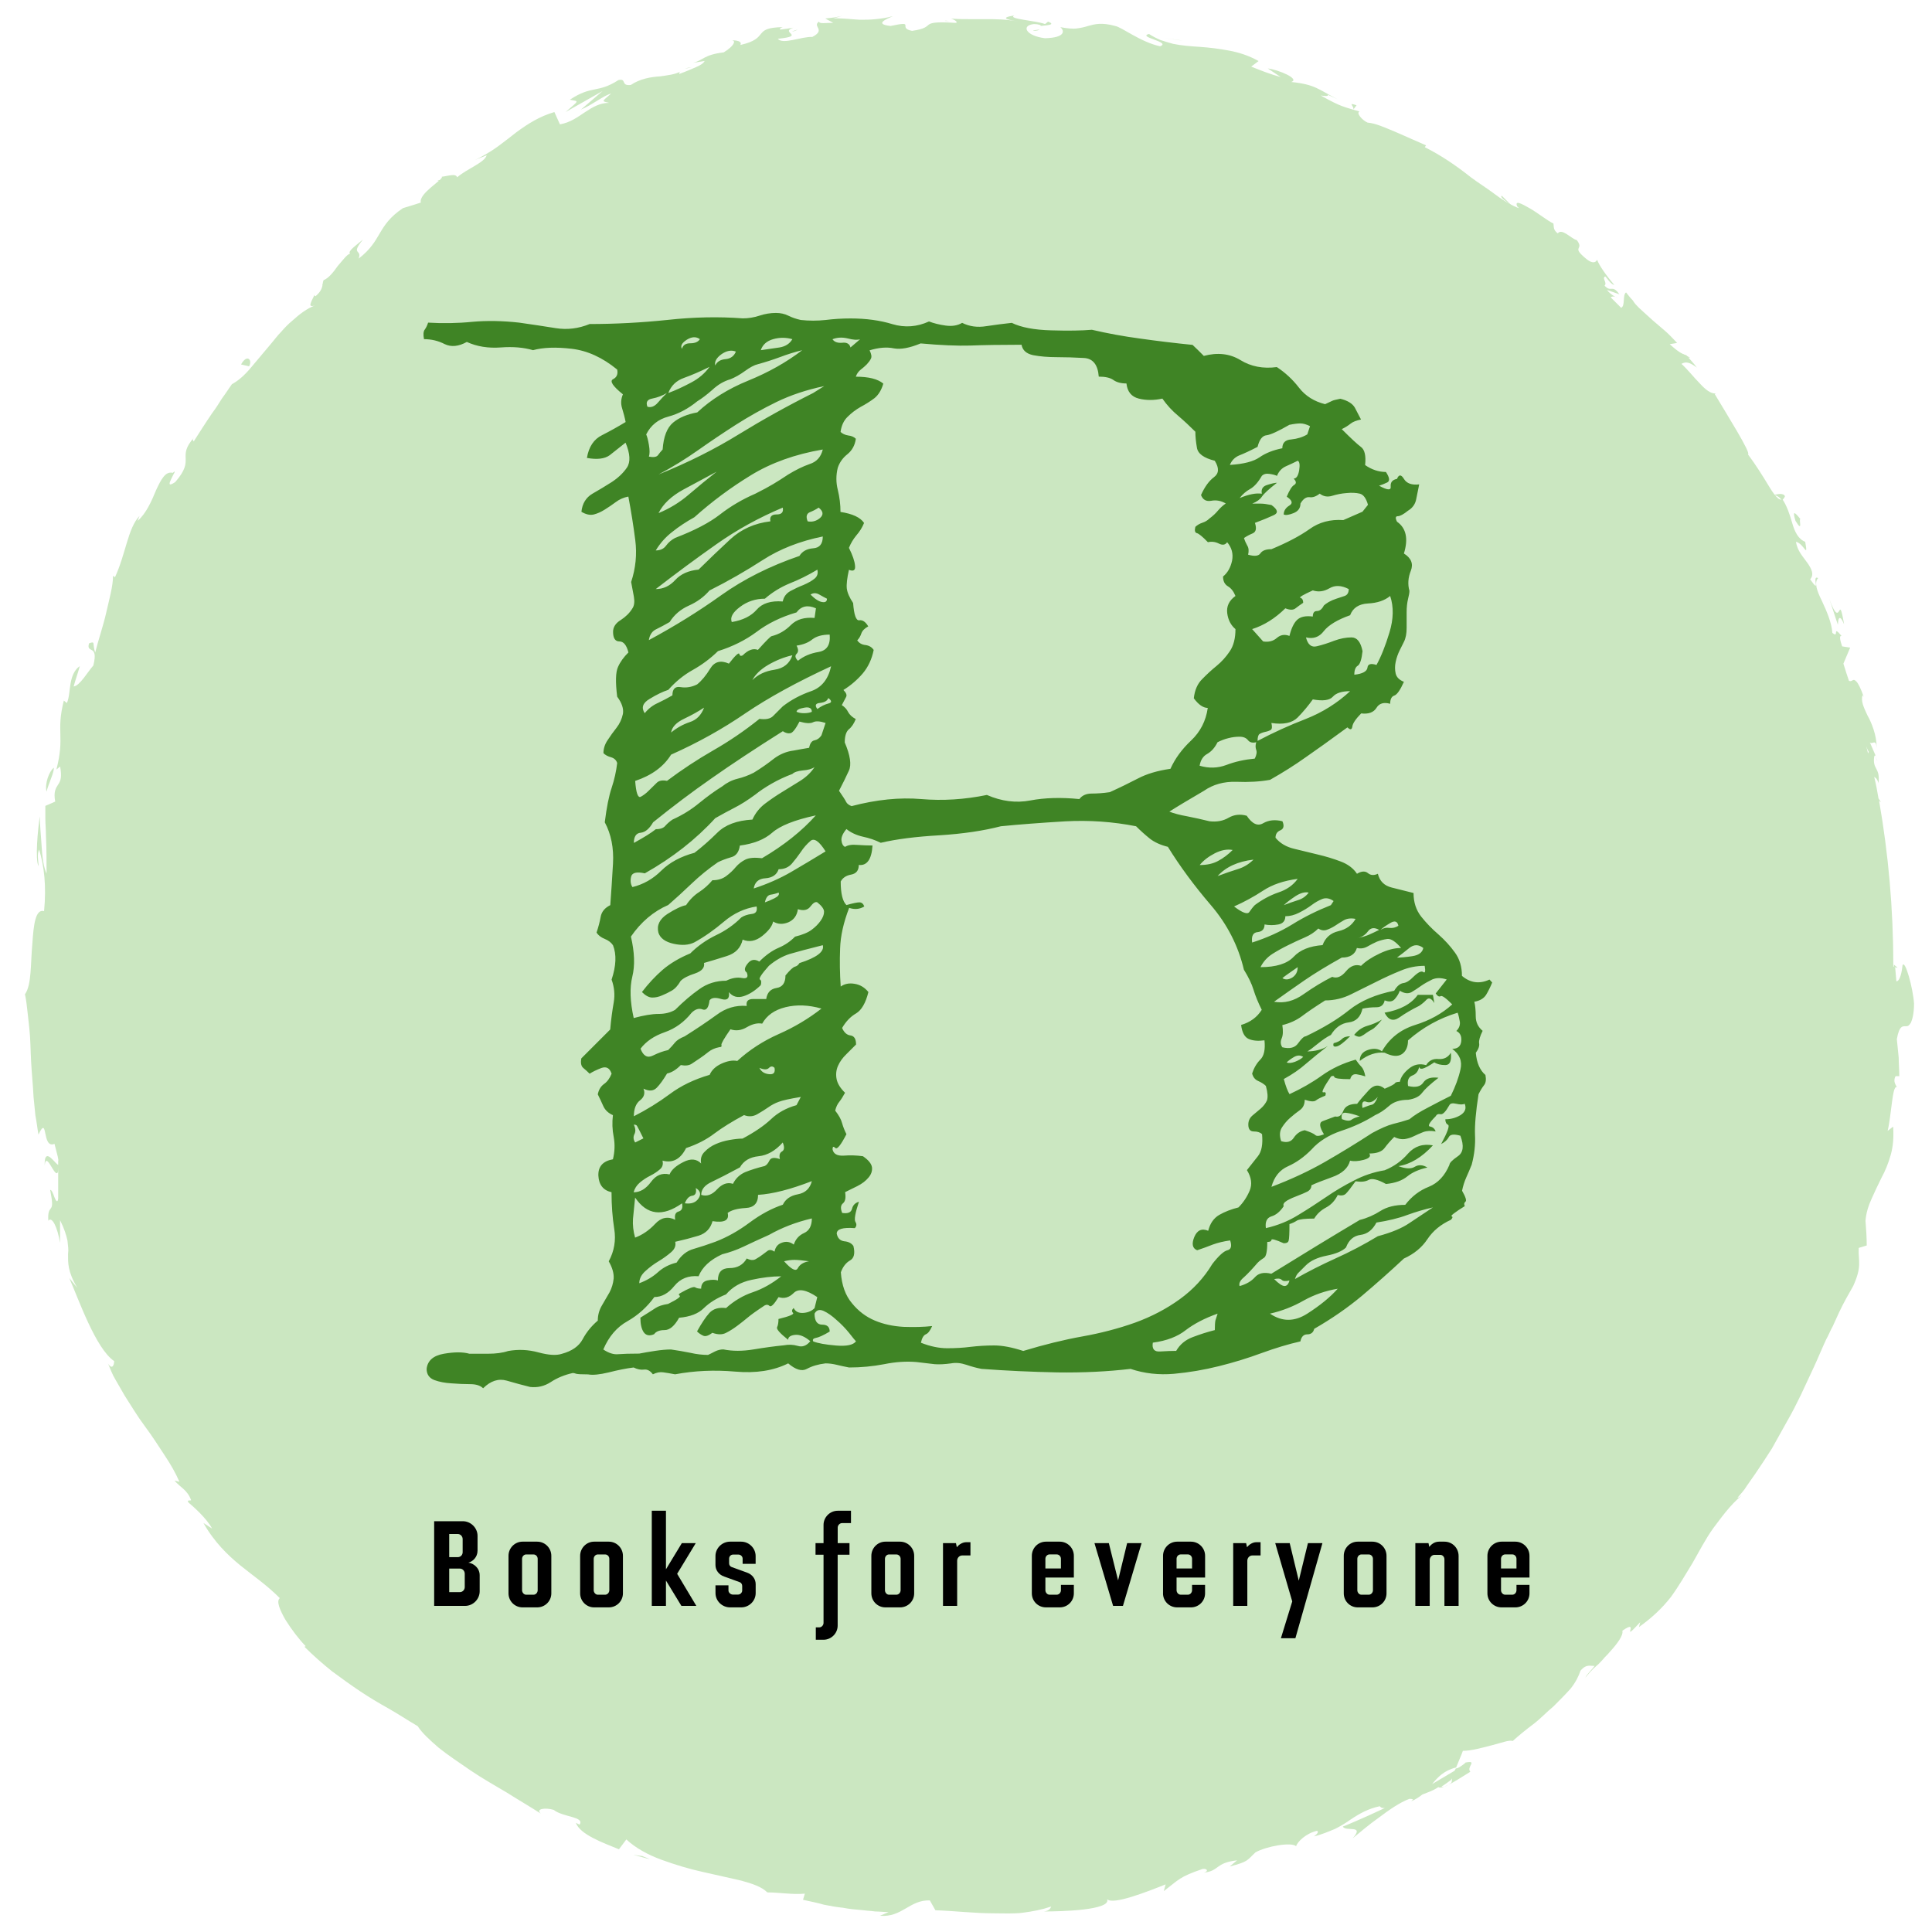 <?xml version="1.0" encoding="utf-8"?>
<!-- Generator: Adobe Illustrator 23.0.0, SVG Export Plug-In . SVG Version: 6.00 Build 0)  -->
<svg version="1.1" id="Layer_1" xmlns="http://www.w3.org/2000/svg" xmlns:xlink="http://www.w3.org/1999/xlink" x="0px" y="0px"
	 viewBox="0 0 480 480" style="enable-background:new 0 0 480 480;" xml:space="preserve">
<style type="text/css">
	.st0{fill:#CBE7C1;}
	.st1{fill:#3F8425;}
</style>
<g transform="scale(1) translate(0,0)">
	<g transform="scale(1) translate(145.05,65.289)">
		<g>
			<path class="st0" d="M230.52-14.2l0.92,0.92C231.13-13.59,230.82-13.9,230.52-14.2z"/>
			<path class="st0" d="M111.68-57.64c0.92,0,1.38-0.15,1.53-0.31C112.29-57.79,111.52-57.79,111.68-57.64z"/>
			<path class="st0" d="M89.65-60.08c0.46,0,0.92,0,1.38,0.15C90.57-60.08,89.96-60.24,89.65-60.08z"/>
			<path class="st0" d="M230.52-14.2l-2.45-2.45C227.46-16.34,229.14-15.27,230.52-14.2z"/>
			<path class="st0" d="M273.03,22.66l0.61,0.76c0.31,0.15,0.76,0.15,1.22,0.15L273.03,22.66z"/>
			<path class="st0" d="M298.42,57.99c-0.46-0.92-1.99-0.46-2.75-0.31c0.76,0.15,1.53,0.61,1.99,1.38
				C297.96,58.75,298.27,58.45,298.42,57.99z"/>
			<path class="st0" d="M320.91,122.68l0.46,1.07C321.21,123.6,321.06,122.99,320.91,122.68z"/>
			<path class="st0" d="M251.62-0.44c-0.15,0.15-0.15,0.46-0.15,0.61C251.62,0.02,251.62-0.28,251.62-0.44z"/>
			<path class="st0" d="M325.49,174.38v0.61c0.31,0,0.61,0.15,0.92,0.15L325.49,174.38z"/>
			<path class="st0" d="M49.12-57.64c0.15,0,0.15,0,0.15,0C50.35-57.94,49.73-57.79,49.12-57.64z"/>
			<path class="st0" d="M-133.95,224.24c0.46-4.44,3.36,6.27,3.52-0.15C-130.89,224.7-134.1,218.89-133.95,224.24z"/>
			<path class="st0" d="M-36.37-20.47c0.31,0.15,0.76,0.15,1.22,0C-35.3-20.47-35.61-20.63-36.37-20.47z"/>
			<path class="st0" d="M26.79-48.61l-1.68,0.31C25.88-48.31,26.33-48.46,26.79-48.61z"/>
			<path class="st0" d="M-63.75,4.3c-0.46,0.31-0.76,0.46-1.22,1.22c0.15,0,0.31,0,0.46-0.15C-64.51,5.07-64.21,4.61-63.75,4.3z"/>
			<path class="st0" d="M-88.22,31.38c0.15-0.15,0.46-0.31,0.61-0.31c0.15-0.31,0.46-0.61,0.61-0.92L-88.22,31.38z"/>
			<path class="st0" d="M51.72-57.48c0.46-0.15,0.92-0.31,1.38-0.46C52.64-57.64,52.18-57.48,51.72-57.48z"/>
			<path class="st0" d="M287.56,306.22c0.15-0.15,0.46-0.46,0.76-0.61C288.02,305.76,287.72,306.06,287.56,306.22z"/>
			<path class="st0" d="M327.63,174.53c-0.15,1.53-0.61,3.98-1.53,3.98l-0.31-3.52c-0.15,0-0.31-0.15-0.46-0.15
				c0-0.15,0-0.31,0-0.61c0-13.76-1.22-27.38-3.52-40.53l0.46,0.31l-0.61-0.92c-0.31-1.84-0.61-3.52-1.07-5.35
				c0.31,0.15,0.76,0.46,1.07,1.53c0.46-3.98-1.53-3.21-1.07-6.58c0.15-0.46,0.31-0.31,0.46,0l-1.53-3.52
				c0.61,0.61,1.53-1.07,1.68,1.38c0-1.68-0.31-3.21-0.76-4.59c-0.46-1.38-0.92-2.45-1.53-3.52c-0.92-1.99-1.68-3.52-1.22-5.05
				l0.31,0.46c-0.76-2.14-1.38-3.36-1.84-3.82s-0.61-0.46-0.92-0.31s-0.46,0.31-0.92,0.15c-0.46-1.38-0.92-2.75-1.38-4.28l1.68-3.98
				l-1.99-0.31c-0.31-0.92-0.92-2.75-0.15-2.6c-2.45-2.91-0.46,0.76-2.29-0.76c-0.15-2.45-1.38-5.35-2.6-7.95
				c-1.22-2.45-1.99-4.59-0.92-5.66c-1.84-0.92,0.92,4.44-1.99,0.31c1.07-1.22,0.31-2.6-0.61-3.98c-1.07-1.53-2.6-3.06-2.91-5.35
				c1.99,0.46,3.06,4.44,2.29,0c-1.68-0.61-2.6-2.45-3.21-4.59s-1.38-4.44-2.45-5.96c-0.92,0.46-2.14-1.22-3.52-3.52
				c-1.38-2.29-3.21-5.2-5.05-7.65c0.92-0.15-5.35-10.09-8.26-14.99l0.31-0.15c-1.22,0.15-2.6-0.92-3.98-2.45
				c-1.53-1.53-3.06-3.52-4.59-4.89c1.07-0.61,1.99-0.46,3.82,0.92c-0.76-1.07-1.68-1.99-2.6-3.06c-1.07-0.31-2.14-0.92-4.13-2.75
				l1.84-0.31c-0.92-0.92-1.84-1.99-2.91-2.91s-2.14-1.84-3.21-2.75c-1.07-0.92-2.14-1.99-3.36-3.06c-0.61-0.61-1.07-1.07-1.53-1.84
				c-0.61-0.61-1.07-1.22-1.68-1.99c-0.92,0.61-0.15,3.36-1.22,3.82c-0.92-0.92-1.68-1.68-2.6-2.6c0.46-0.31,1.07-0.31,1.84,0.31
				c-0.46-0.31-1.99-1.07-2.75-2.14l3.06,1.07c-1.84-2.6-1.99-0.31-3.67-2.14c0.76-0.76-0.76-1.84,0.15-2.29
				c0.46,0.31,1.22,1.84,2.29,2.14c-1.84-2.14-3.82-4.89-4.28-6.27c-0.31,0.61-1.07,1.07-2.6-0.15c-4.13-3.36-0.46-2.14-2.45-4.74
				c-1.38-0.31-3.67-3.06-4.74-1.68c-1.22-0.92-0.92-1.68-1.07-2.45c-1.38-0.61-3.82-2.6-5.96-3.82s-3.67-1.99-3.06-0.46l0.46,0.46
				c-0.15,0-0.31-0.15-0.46-0.15c-2.14-0.92-3.98-2.14-5.81-3.52c-1.84-1.38-3.82-2.6-5.66-3.98c-3.67-2.91-7.49-5.51-11.47-7.49
				l0.31-0.46c-2.45-1.07-5.2-2.29-7.65-3.36c-2.6-1.07-4.89-2.14-6.88-2.29c-1.38-0.61-2.91-2.45-1.99-2.75
				c-3.98-1.22-4.44-1.07-9.64-3.98c4.13,0.61-0.92-1.38,4.13,0.92c-4.74-2.45-5.51-3.67-11.47-4.28c2.29-0.76-3.21-3.06-5.81-3.36
				l3.21,2.14c-2.75-0.76-5.05-1.68-7.34-2.6l1.84-1.38c-2.45-1.38-4.89-2.14-7.34-2.6s-4.89-0.76-7.19-0.92
				c-2.29-0.15-4.59-0.31-6.73-0.76c-1.07-0.31-2.14-0.61-3.06-0.92c-1.07-0.46-1.99-0.92-2.91-1.53c-3.06,0.76,5.66,1.99,2.75,3.06
				c-4.89-1.07-9.48-4.74-11.16-5.05c-3.36-0.92-5.05-0.46-6.73,0c-0.92,0.31-1.68,0.46-2.75,0.61s-2.45,0-4.13-0.31
				c0.92,0.76,1.53,2.6-3.82,2.75c-4.89-0.61-5.96-3.21-2.75-3.52c1.22,0,1.84,0.31,1.68,0.46c1.68-0.15,3.82-0.31,1.84-1.07
				l-0.76,0.61c-1.22-0.46-3.52-0.76-5.35-1.07s-3.21-0.61-2.29-1.07c-3.82,0.61-1.68,1.07,1.07,1.53
				c-3.21-0.61-5.66-0.61-8.26-0.61c-1.22,0-2.6,0-3.98,0c-1.38,0-2.91,0-4.59-0.15c1.07,0.31,1.99,1.07,1.07,1.07
				c-4.89-0.31-5.96,0-6.58,0.46c-0.61,0.46-0.92,1.07-4.13,1.53c-3.82-0.76,1.22-2.6-5.35-1.22c-4.13-0.46-1.07-1.68,0.61-2.45
				c-1.53,0.46-2.91,0.61-4.28,0.76c-1.38,0.15-2.75,0.15-3.98,0.15c-2.6-0.15-4.74-0.46-6.58-0.31l3.06-0.92
				c-1.84,0.61-3.52,0.76-5.05,0.92c0.61,0.31,1.38,0.76,1.99,1.07c-1.84,0-3.52,0.31-3.52-0.31c-1.84,1.22,1.84,1.99-1.68,3.82
				c-2.6-0.15-7.34,1.99-8.56,0.46c7.19-0.76,0.31-1.53,3.82-2.75c-0.92,0.15-1.99,0.31-3.21,0.46c-0.31-0.15,0.15-0.46,0.61-0.61
				c-7.8,0.15-3.06,2.75-10.55,4.44c0.76-1.22-2.29-1.38-3.36-0.92c3.06-0.92,1.84,1.22-0.76,2.75c-5.05,0.61-5.05,1.99-7.65,2.6
				l2.91-0.46c-0.31,0.61-1.07,1.07-2.14,1.53s-2.45,1.07-4.13,1.68c-0.15-0.15,0-0.46,0.31-0.61c-1.38,0.76-3.06,0.92-5.05,1.22
				c-2.45,0.15-5.05,0.61-7.34,2.14c-2.6,0.31-0.92-1.68-3.06-1.22c-5.2,3.36-6.58,1.22-12.08,4.89c2.29,0.46,2.45,0-1.07,3.06
				l9.18-5.2l-5.35,4.59c2.91-1.22,5.66-3.52,7.49-3.98c-2.47,2.14-2.32,1.84-0.48,2.3c-2.29,0-4.13,1.07-5.96,2.29
				c-1.84,1.22-3.67,2.6-6.27,3.06l-1.38-3.06c-3.67,1.07-6.58,2.91-9.48,5.05c-1.38,1.07-2.91,2.29-4.59,3.52
				c-1.68,1.22-3.52,2.29-5.66,3.36c0.92-0.46,1.99-0.76,2.91-1.22c-0.46,1.84-4.89,3.36-7.34,5.51c-0.31-1.07-2.29-0.31-3.82-0.15
				c0.61,0.61-5.81,4.13-5.2,6.42c-1.38,0.46-2.91,0.92-4.44,1.38c-6.58,4.44-5.05,7.95-11.01,12.54c0.92-2.45-2.14-0.76,1.07-4.74
				c-1.99,1.68-3.82,2.91-3.21,3.52c-0.76,0.15-1.84,1.68-3.06,3.06c-1.07,1.53-2.29,3.06-3.52,3.52c-0.46,1.07,0.15,2.14-1.99,3.98
				c-0.31,0-0.31-0.46-0.31-0.46c0.15,0.15-0.46,1.07-0.76,1.84c-0.31,0.76-0.46,1.38,0.92,0.92c-1.99,0.76-3.82,2.14-5.66,3.82
				c-0.92,0.76-1.84,1.68-2.75,2.75c-0.92,0.92-1.68,1.99-2.6,3.06c-1.68,1.99-3.36,3.98-4.89,5.81c-1.53,1.84-3.06,3.21-4.74,4.13
				c-0.76,1.07-1.53,2.29-2.45,3.52c-0.76,1.22-1.53,2.45-2.45,3.67c-1.68,2.45-3.21,4.89-4.59,7.04c-0.15-0.46-0.46-0.31,0.15-1.07
				c-4.59,5.2,0.46,5.2-4.74,11.16c-1.84,1.22-1.53,0.31-0.92-0.92c0.46-1.07,1.38-2.29,0.31-1.38c-1.84-0.46-2.91,1.68-4.13,4.28
				c-1.07,2.6-2.45,5.81-4.59,7.65l0.46-1.22c-2.91,3.06-3.36,9.33-6.12,15.29c0,0-0.15-0.46-0.46-0.31c0,2.45-0.92,5.66-1.68,9.02
				s-1.99,6.88-2.75,9.94c-0.76-2.29,0.15-2.91-1.53-2.29c-0.76,2.75,2.45,0,1.07,5.51c-1.38,1.53-3.36,5.05-4.89,5.2
				c0.46-1.68,1.07-3.36,1.53-5.05c-1.38,0.92-1.99,2.6-2.29,4.28c-0.31,1.68-0.31,3.52-0.92,4.89l-0.76-0.61
				c-1.99,7.95,0.31,8.72-1.84,17.13l0.92-0.76c0.46,2.6,0.15,3.52-0.46,4.44s-1.22,1.84-0.76,4.28l-2.45,1.07c0,0.76,0,1.84,0,3.21
				c0,1.22,0.15,2.75,0.15,4.28c0.15,3.06,0.15,6.42,0.15,9.33c-0.76-1.68-1.07-4.13-1.22-6.73c-0.15-2.6-0.46-5.35-0.46-7.49
				c-0.46,3.06-1.22,10.71-0.31,12.39c0-1.22-0.46-2.91,0.15-4.13c1.22,3.98,1.84,9.02,1.22,15.29c-2.14-0.61-2.6,3.36-2.91,8.11
				c-0.46,4.74-0.15,10.25-1.84,12.54c0.31,1.38,0.46,2.75,0.61,4.13s0.31,2.75,0.46,4.13c0.31,2.75,0.31,5.66,0.46,8.41
				c0.15,2.91,0.46,5.81,0.61,8.87c0.15,1.53,0.31,3.06,0.46,4.59c0.31,1.53,0.46,3.06,0.76,4.74c2.45-5.2,0.76,3.67,3.98,2.29
				c0.76,2.91,1.07,3.98,0.92,4.28v-0.61c0,0.31,0,0.46,0,0.61l0,0c0,3.06,0,6.27,0,9.33c-0.15,1.22-0.61,0.46-0.92-0.31
				c-0.31-0.92-0.76-1.99-1.07-1.84c0.61,3.21,0.61,3.98,0.15,4.59c-0.31,0.46-0.76,0.76-0.61,3.06c0.92-1.22,2.29,1.68,2.91,5.51
				v-5.66c1.07,2.14,1.53,3.67,1.84,5.05c0.15,1.38,0.31,2.29,0.15,3.36c0,2.14-0.15,4.28,2.29,8.41l-1.99-2.45
				c2.29,5.2,6.58,17.59,11.16,20.65c0,0.92-0.46,2.29-1.53,0.61c0.61,1.38,1.07,2.75,1.84,3.98c0.76,1.38,1.53,2.6,2.29,3.98
				c1.68,2.6,3.21,5.2,5.05,7.65c1.84,2.45,3.36,4.89,4.89,7.19s2.75,4.44,3.67,6.58l-1.22-0.31c1.38,1.68,3.21,2.29,4.13,4.89
				c-0.31,0.15-1.22-0.15-0.61,0.61c0.92,0.76,4.44,3.82,5.81,6.42l-2.14-1.38c1.38,2.45,2.91,4.44,4.44,6.12s3.06,3.06,4.74,4.44
				c3.21,2.6,6.42,4.74,9.79,8.11c-0.92,0.76,0,2.91,1.38,5.35c1.53,2.45,3.52,5.05,5.05,6.58l-0.31,0.15
				c2.29,2.29,4.59,4.28,6.88,6.12c2.29,1.68,4.59,3.36,6.88,4.89c2.29,1.53,4.59,2.91,7.04,4.28c2.45,1.38,4.74,2.91,7.34,4.44
				c1.07,1.68,2.91,3.36,5.2,5.35c2.29,1.84,5.05,3.67,7.95,5.66c2.91,1.99,5.96,3.67,9.02,5.51c2.91,1.84,5.81,3.52,8.41,5.2
				c-1.38-1.22,1.22-1.53,3.21-0.92c2.29,1.84,7.8,1.68,6.42,3.67l-0.92-0.46c1.07,2.91,6.58,4.89,10.71,6.58l1.84-2.45
				c2.29,2.14,5.35,3.82,8.72,5.05c3.36,1.22,6.88,2.29,10.4,3.06s6.73,1.53,9.48,2.14c2.75,0.76,5.05,1.53,6.42,2.91
				c2.91,0,6.42,0.61,9.33,0.31l-0.46,1.53c1.99,0.46,3.67,0.76,5.2,1.22c1.53,0.31,3.21,0.61,4.74,0.76
				c1.53,0.31,3.21,0.46,5.05,0.61c0.92,0.15,1.99,0.15,2.91,0.31c1.07,0,2.14,0.15,3.36,0.15l-2.14,0.92
				c5.51,0.46,7.34-3.98,12.39-3.82l1.38,2.45c4.74,0.15,9.64,0.76,14.53,0.76c2.45,0,4.89,0.15,7.19-0.15
				c2.45-0.31,4.74-0.76,7.04-1.53c-0.15,0.31-0.31,1.07-1.84,1.22c4.44,0,16.82-0.31,15.75-3.06c1.38,1.53,9.94-1.84,14.53-3.67
				l-0.46,1.68c3.82-2.91,3.82-3.52,9.64-5.51c1.22-0.15,1.53,0.61,0.31,0.92c3.98-0.46,2.75-2.45,8.26-3.06l-1.84,1.53
				c4.74-1.22,4.28-1.53,6.42-3.52c2.75-1.53,8.87-2.6,10.09-1.53c0.31-1.07,2.45-3.21,5.2-3.82c0.61,0.31-0.31,1.07-0.76,1.38
				c1.99-0.46,3.67-1.22,5.2-1.84c1.53-0.76,2.75-1.53,3.82-2.29c2.29-1.53,4.44-2.75,7.34-3.36c0.31,0.46,0.76,0.46,1.22,0.46
				c-5.51,2.6-9.94,4.44-10.4,4.59c0.61,1.38,5.51-0.61,2.45,2.91c1.68-1.38,3.98-3.36,6.58-5.2c2.45-1.84,5.05-3.67,7.49-4.59
				c0.31,0,0.61,0,0.92,0.15l-0.46,0.46c1.07-0.46,1.99-1.07,2.75-1.68c1.53-0.61,2.6-0.92,3.98-1.84c1.07,0.76,5.66-2.45,7.95-3.82
				c-1.07-1.22,1.99-2.91-1.22-2.29c0.15,0-0.61,0.61-1.84,1.38c-0.31,0.31-0.76,0.46-0.92,0.76c0,0,0-0.15,0.15-0.15
				c-1.53,0.92-3.36,1.99-5.66,3.36c1.38-1.68,2.91-3.36,5.96-4.13c0.61-1.53,1.38-3.21,1.68-4.13c2.14,0,4.74-0.76,7.19-1.38
				c2.45-0.61,4.28-1.38,5.2-1.07c1.53-1.38,3.21-2.75,5.05-4.13s3.36-3.06,5.05-4.44c1.53-1.53,3.06-3.06,4.28-4.44
				c1.22-1.53,1.99-3.06,2.45-4.44c1.53-1.84,2.6-1.07,3.52-1.22c-0.76,1.07-1.99,2.14-2.29,2.91c0.76-0.92,1.68-1.99,2.75-2.91
				c0.61-0.46,1.07-1.07,1.68-1.68c0.46-0.61,1.07-1.07,1.53-1.68c1.99-2.14,3.52-4.28,3.21-5.35c4.74-3.36-0.92,3.67,4.44-2.14
				l-0.31,1.22c3.21-2.29,5.81-4.74,7.95-7.49c1.99-2.75,3.67-5.66,5.35-8.41c1.68-2.91,3.21-5.96,5.2-8.72
				c1.99-2.6,3.98-5.51,7.04-8.11c-0.46,0.31-0.76,0.61-1.07,0.61c0.76-0.92,1.68-1.84,2.29-2.91c0.76-1.07,1.38-1.99,2.14-3.06
				c1.38-1.99,2.75-4.13,4.13-6.27c1.22-2.14,2.45-4.44,3.67-6.58c0.61-1.07,1.22-2.14,1.84-3.36l1.68-3.36
				c1.07-2.29,2.14-4.59,3.21-6.88c1.07-2.29,1.99-4.59,3.06-6.88c0.61-1.07,1.07-2.29,1.68-3.36c0.46-1.07,1.07-2.29,1.53-3.36
				c1.07-2.29,2.29-4.44,3.52-6.58c2.29-5.05,1.22-6.12,1.38-9.48l1.99-0.61c0-1.99-0.15-4.13-0.31-6.12
				c0.15-1.99,0.76-3.82,1.53-5.51c0.76-1.68,1.53-3.36,2.45-5.2c0.92-1.68,1.68-3.52,2.29-5.66c0.61-2.14,0.76-4.44,0.61-7.04
				l-1.38,1.07c0.46-1.84,0.76-4.74,1.07-7.04s0.61-4.13,1.22-3.82c-0.15-0.46-1.07-1.38-0.31-2.75h0.92c0-1.53-0.15-3.06-0.15-4.59
				l-0.46-4.59c0.61-3.52,1.53-3.21,2.29-3.21c0.46,0,0.76-0.15,1.22-0.92c0.31-0.76,0.76-2.14,0.76-4.74
				C330.23,180.19,328.25,173,327.63,174.53z M215.53,376.88c0-0.15,0-0.15,0.15-0.31c0,0.31,0,0.76-0.15,1.07
				c-1.38,1.07-2.14,1.07-2.45,0.92C213.69,378.25,214.46,377.64,215.53,376.88z M319.07,121.92c-0.15-0.61-0.31-1.22-0.46-1.84
				c0.15,0.46,0.31,0.92,0.61,1.38C319.22,121.61,319.07,121.77,319.07,121.92z"/>
			<path class="st0" d="M25.11-47.24c-0.31,0.31-0.61,0.61-1.07,0.76C24.81-46.93,25.88-47.24,25.11-47.24z"/>
			<path class="st0" d="M217.06,374.28c0.15-0.15,0.31-0.31,0.61-0.46c-0.31,0.15-0.76,0.15-1.07,0.31
				c-0.15,0.31-0.15,0.46-0.31,0.76C216.6,374.74,216.9,374.43,217.06,374.28z"/>
			<path class="st0" d="M231.43-13.28c0.15,0.15,0.15,0.31,0.31,0.46c-0.15-0.15,0-0.15-0.15-0.31L231.43-13.28z"/>
			<path class="st0" d="M313.11,89.8c-1.53-8.72-0.61,2.14-3.67-6.27c0.76,2.14,1.38,4.28,2.14,6.42
				C311.58,88.73,311.88,86.89,313.11,89.8z"/>
			<path class="st0" d="M302.25,63.65c-1.53-1.84-1.99-2.14-1.22,0.46C303.01,67.32,301.79,63.65,302.25,63.65z"/>
			<path class="st0" d="M191.06-37.91l0.92-1.22C189.37-40.05,191.82-38.67,191.06-37.91z"/>
			<polygon class="st0" points="149,-55.19 144.25,-55.8 147.62,-55.34 			"/>
			<path class="st0" d="M-85.16,25.26l1.99,0.46C-82.26,24.19-83.63,22.5-85.16,25.26z"/>
			<path class="st0" d="M-131.66,125.44c-1.22,0.92-2.29,3.98-1.84,5.96C-132.88,129.11-131.66,126.81-131.66,125.44z"/>
			<path class="st0" d="M12.26,395.54c1.38,0.31,2.75,0.76,4.13,1.07c-0.61-0.31-1.22-0.46-1.84-0.76L12.26,395.54z"/>
		</g>
	</g>
	<g transform="scale(1) translate(0,0)">
		<g transform="scale(1.825) translate(148.1,124.593)">
			<path class="st1" d="M54.67,8.76l0.37,0.4l0,0c-0.25,0.62-0.53,1.18-0.83,1.68l0,0l0,0c-0.32,0.5-0.86,0.81-1.6,0.94l0,0l0,0
				c0.12,0.5,0.19,1.16,0.19,1.98l0,0l0,0c0,0.8,0.31,1.46,0.94,1.98l0,0l0,0c-0.37,0.75-0.53,1.31-0.48,1.68l0,0l0,0
				c0.07,0.37-0.08,0.81-0.45,1.31l0,0l0,0c0.12,1.37,0.56,2.38,1.31,3.02l0,0l0,0c0.12,0.62,0.06,1.09-0.19,1.39l0,0l0,0
				c-0.25,0.32-0.5,0.73-0.75,1.23l0,0l0,0c-0.37,2.39-0.53,4.23-0.48,5.53l0,0l0,0c0.07,1.32-0.08,2.67-0.45,4.06l0,0l0,0
				c-0.25,0.62-0.5,1.21-0.75,1.76l0,0l0,0c-0.25,0.57-0.44,1.17-0.56,1.79l0,0l0,0c0.5,0.87,0.65,1.37,0.45,1.5l0,0l0,0
				c-0.18,0.14-0.2,0.34-0.08,0.59l0,0l0,0c-1.39,0.87-1.99,1.34-1.79,1.39l0,0l0,0c0.18,0.07,0.14,0.23-0.11,0.48l0,0l0,0
				c-1.37,0.62-2.43,1.5-3.18,2.62l0,0l0,0c-0.75,1.14-1.82,2.02-3.21,2.65l0,0l0,0c-1.87,1.75-3.78,3.44-5.72,5.08l0,0l0,0
				c-1.94,1.62-4.11,3.12-6.49,4.49l0,0l0,0c-0.12,0.5-0.44,0.75-0.94,0.75l0,0l0,0c-0.5,0-0.81,0.32-0.94,0.96l0,0l0,0
				c-1.64,0.37-3.39,0.9-5.26,1.58l0,0l0,0c-1.87,0.69-3.81,1.29-5.83,1.79l0,0l0,0c-2,0.5-4.04,0.85-6.12,1.04l0,0l0,0
				c-2.07,0.18-4.04-0.04-5.91-0.67l0,0l0,0c-3.14,0.37-6.46,0.53-9.97,0.48l0,0l0,0c-3.51-0.07-6.95-0.23-10.32-0.48l0,0l0,0
				c-0.64-0.12-1.34-0.31-2.08-0.56l0,0l0,0c-0.75-0.25-1.43-0.31-2.06-0.19l0,0l0,0c-0.87,0.12-1.62,0.16-2.24,0.11l0,0l0,0
				c-0.64-0.07-1.46-0.17-2.46-0.29l0,0l0,0c-1.37-0.12-2.84-0.03-4.41,0.29l0,0l0,0c-1.57,0.3-3.16,0.45-4.78,0.45l0,0l0,0
				c-0.64-0.12-1.21-0.25-1.71-0.37l0,0l0,0c-0.5-0.12-1-0.19-1.5-0.19l0,0l0,0c-1,0.12-1.84,0.37-2.54,0.75l0,0l0,0
				c-0.68,0.37-1.52,0.12-2.54-0.75l0,0l0,0c-2,1-4.4,1.37-7.22,1.12l0,0l0,0c-2.83-0.25-5.56-0.12-8.18,0.37l0,0l0,0
				c-0.62-0.12-1.16-0.21-1.6-0.27l0,0l0,0c-0.45-0.07-0.92,0.02-1.42,0.27l0,0l0,0c-0.37-0.5-0.78-0.71-1.23-0.64l0,0l0,0
				c-0.43,0.05-0.89-0.04-1.39-0.29l0,0l0,0c-1,0.12-2.13,0.35-3.39,0.67l0,0l0,0c-1.25,0.3-2.18,0.39-2.81,0.27l0,0l0,0
				c-0.87,0-1.41-0.03-1.6-0.08l0,0l0,0c-0.2-0.07-0.36-0.11-0.48-0.11l0,0l0,0c-1.12,0.25-2.12,0.66-2.99,1.23l0,0l0,0
				c-0.87,0.57-1.82,0.79-2.83,0.67l0,0l0,0c-1-0.25-2.06-0.53-3.18-0.86l0,0l0,0c-1.12-0.32-2.19,0.03-3.21,1.04l0,0l0,0
				c-0.37-0.37-0.96-0.56-1.76-0.56l0,0l0,0c-0.82,0-1.67-0.04-2.54-0.11l0,0l0,0c-0.89-0.05-1.67-0.2-2.35-0.45l0,0l0,0
				c-0.69-0.27-1.04-0.78-1.04-1.52l0,0l0,0c0.12-1.12,0.91-1.81,2.35-2.06l0,0l0,0c1.44-0.25,2.6-0.25,3.47,0l0,0l0,0
				c0.62,0,1.47,0,2.54,0l0,0l0,0c1.07,0,1.98-0.12,2.73-0.37l0,0l0,0c1.37-0.25,2.75-0.19,4.14,0.19l0,0l0,0
				c1.37,0.37,2.43,0.44,3.18,0.19l0,0l0,0c1.37-0.37,2.32-1.03,2.83-1.98l0,0l0,0c0.5-0.94,1.18-1.79,2.06-2.54l0,0l0,0
				c0-0.75,0.19-1.43,0.56-2.06l0,0l0,0c0.37-0.62,0.72-1.22,1.04-1.79l0,0l0,0c0.3-0.57,0.49-1.19,0.56-1.87l0,0l0,0
				c0.05-0.69-0.17-1.48-0.67-2.35l0,0l0,0c0.75-1.39,1-2.86,0.75-4.41l0,0l0,0c-0.25-1.57-0.37-3.23-0.37-5l0,0l0,0
				c-1.12-0.25-1.72-1-1.79-2.24l0,0l0,0c-0.05-1.25,0.61-2,1.98-2.24l0,0l0,0c0.25-1.02,0.29-2.02,0.11-3.02l0,0l0,0
				c-0.2-1-0.23-2-0.11-2.99l0,0l0,0c-0.62-0.27-1.06-0.68-1.31-1.23l0,0l0,0c-0.25-0.57-0.5-1.1-0.75-1.6l0,0l0,0
				c0.12-0.62,0.41-1.1,0.86-1.42l0,0l0,0c0.43-0.3,0.77-0.77,1.02-1.39l0,0l0,0c-0.25-0.77-0.71-1.02-1.39-0.78l0,0l0,0
				c-0.69,0.27-1.23,0.53-1.6,0.78l0,0l0,0c-0.25-0.25-0.53-0.51-0.86-0.78l0,0l0,0c-0.3-0.25-0.39-0.69-0.27-1.31l0,0l0,0
				c0.75-0.75,1.43-1.43,2.06-2.06l0,0l0,0c0.62-0.62,1.25-1.25,1.87-1.87l0,0l0,0c0.12-1.39,0.29-2.62,0.48-3.69l0,0l0,0
				c0.18-1.05,0.08-2.08-0.29-3.1l0,0l0,0c0.62-1.87,0.69-3.43,0.19-4.68l0,0l0,0c-0.25-0.37-0.62-0.66-1.12-0.86l0,0l0,0
				c-0.5-0.2-0.87-0.48-1.12-0.86l0,0l0,0c0.25-0.75,0.44-1.46,0.56-2.14l0,0l0,0c0.12-0.69,0.56-1.23,1.31-1.6l0,0l0,0
				c0.12-1.64,0.25-3.52,0.37-5.64l0,0l0,0c0.12-2.14-0.25-4.02-1.12-5.64l0,0l0,0c0.25-2.01,0.56-3.58,0.94-4.7l0,0l0,0
				c0.37-1.12,0.62-2.24,0.75-3.37l0,0l0,0c-0.12-0.39-0.4-0.65-0.83-0.78l0,0l0,0c-0.45-0.12-0.79-0.31-1.04-0.56l0,0l0,0
				c0-0.62,0.19-1.21,0.56-1.76l0,0l0,0c0.37-0.57,0.78-1.14,1.23-1.71l0,0l0,0c0.43-0.55,0.71-1.18,0.86-1.87l0,0l0,0
				c0.12-0.69-0.13-1.48-0.78-2.35l0,0l0,0c-0.25-2-0.21-3.34,0.11-4.04l0,0l0,0c0.3-0.69,0.78-1.35,1.42-1.98l0,0l0,0
				c-0.25-1-0.66-1.5-1.23-1.5l0,0l0,0c-0.57,0-0.86-0.44-0.86-1.31l0,0l0,0c0-0.64,0.35-1.18,1.04-1.6l0,0l0,0
				c0.69-0.45,1.23-0.98,1.6-1.6l0,0l0,0c0.25-0.37,0.31-0.91,0.19-1.6l0,0l0,0c-0.12-0.68-0.25-1.34-0.37-1.98l0,0l0,0
				c0.62-1.87,0.81-3.78,0.56-5.72l0,0l0,0c-0.25-1.94-0.56-3.91-0.94-5.91l0,0l0,0c-0.64,0.12-1.21,0.37-1.71,0.75l0,0l0,0
				c-0.5,0.37-1,0.71-1.5,1.02l0,0l0,0c-0.5,0.32-1,0.54-1.5,0.67l0,0l0,0c-0.5,0.12-1.06,0-1.68-0.37l0,0l0,0
				c0.12-1.12,0.62-1.94,1.5-2.46l0,0l0,0c0.87-0.5,1.75-1.02,2.62-1.58l0,0l0,0c0.87-0.57,1.57-1.23,2.08-1.98l0,0l0,0
				c0.5-0.75,0.44-1.88-0.19-3.39l0,0l0,0c-0.77,0.62-1.49,1.19-2.16,1.71l0,0l0,0c-0.69,0.5-1.73,0.62-3.1,0.37l0,0l0,0
				c0.25-1.51,0.94-2.55,2.06-3.1l0,0l0,0c1.12-0.57,2.19-1.17,3.21-1.79l0,0l0,0c-0.12-0.62-0.29-1.25-0.48-1.87l0,0l0,0
				c-0.2-0.64-0.16-1.27,0.11-1.9l0,0l0,0c-1.39-1.12-1.84-1.81-1.34-2.06l0,0l0,0c0.5-0.25,0.69-0.69,0.56-1.31l0,0l0,0
				c-2-1.64-4.06-2.58-6.2-2.83l0,0l0,0c-2.12-0.25-3.88-0.19-5.26,0.19l0,0l0,0c-1.25-0.37-2.72-0.5-4.41-0.37l0,0l0,0
				c-1.69,0.12-3.22-0.12-4.6-0.75l0,0l0,0c-1.12,0.62-2.13,0.72-3.02,0.29l0,0l0,0c-0.87-0.45-1.81-0.67-2.81-0.67l0,0l0,0
				c-0.12-0.62-0.09-1.06,0.11-1.31l0,0l0,0c0.18-0.25,0.33-0.56,0.45-0.94l0,0l0,0c2.01,0.12,4.02,0.09,6.01-0.11l0,0l0,0
				c2.01-0.18,4.14-0.14,6.39,0.11l0,0l0,0c1.76,0.25,3.42,0.5,4.97,0.75l0,0l0,0c1.57,0.25,3.11,0.06,4.62-0.56l0,0l0,0
				c3.51,0,7.05-0.19,10.61-0.56l0,0l0,0c3.56-0.39,6.98-0.46,10.24-0.21l0,0l0,0c0.75,0,1.51-0.12,2.27-0.37l0,0l0,0
				c0.75-0.25,1.5-0.37,2.24-0.37l0,0l0,0c0.62,0,1.18,0.12,1.68,0.37l0,0l0,0c0.5,0.25,1.07,0.45,1.71,0.59l0,0l0,0
				c1.12,0.12,2.24,0.12,3.37,0l0,0l0,0c1.12-0.14,2.25-0.21,3.39-0.21l0,0l0,0c2.12,0,4.03,0.26,5.72,0.78l0,0l0,0
				c1.69,0.5,3.35,0.37,4.97-0.37l0,0l0,0c0.64,0.25,1.4,0.44,2.27,0.56l0,0l0,0c0.87,0.12,1.62,0,2.24-0.37l0,0l0,0
				c1,0.5,2.09,0.65,3.29,0.45l0,0l0,0c1.19-0.18,2.35-0.33,3.47-0.45l0,0l0,0c1.26,0.62,3.06,0.96,5.37,1.02l0,0l0,0
				c2.32,0.07,4.16,0.04,5.53-0.08l0,0l0,0c2.14,0.5,4.33,0.9,6.57,1.2l0,0l0,0c2.26,0.32,4.64,0.61,7.14,0.86l0,0l0,0
				c0.25,0.25,0.51,0.5,0.78,0.75l0,0l0,0c0.25,0.25,0.5,0.5,0.75,0.75l0,0l0,0c1.87-0.5,3.53-0.31,4.97,0.56l0,0l0,0
				c1.44,0.89,3.1,1.21,4.97,0.96l0,0l0,0c1.14,0.75,2.15,1.68,3.02,2.81l0,0l0,0c0.87,1.12,2.06,1.87,3.55,2.24l0,0l0,0
				c0.52-0.25,0.84-0.4,0.96-0.45l0,0l0,0c0.12-0.07,0.5-0.17,1.12-0.29l0,0l0,0c1,0.25,1.66,0.66,1.98,1.23l0,0l0,0
				c0.3,0.57,0.58,1.1,0.83,1.6l0,0l0,0c-0.62,0.12-1.1,0.31-1.42,0.56l0,0l0,0c-0.3,0.25-0.7,0.5-1.2,0.75l0,0l0,0
				c1.25,1.25,2.12,2.06,2.62,2.43l0,0l0,0c0.5,0.37,0.69,1.19,0.56,2.46l0,0l0,0c0.89,0.62,1.84,0.94,2.83,0.94l0,0l0,0
				c0.5,0.75,0.56,1.22,0.19,1.42l0,0l0,0c-0.37,0.18-0.75,0.33-1.12,0.45l0,0l0,0c1.12,0.62,1.65,0.66,1.58,0.11l0,0l0,0
				c-0.05-0.57,0.23-0.92,0.86-1.04l0,0l0,0c0.25-0.62,0.56-0.62,0.94,0l0,0l0,0c0.37,0.62,1.07,0.87,2.08,0.75l0,0l0,0
				c-0.12,0.62-0.26,1.28-0.4,1.98l0,0l0,0c-0.12,0.69-0.5,1.23-1.12,1.6l0,0l0,0c-0.62,0.5-1.09,0.75-1.39,0.75l0,0l0,0
				c-0.32,0-0.36,0.25-0.11,0.75l0,0l0,0c1.25,0.87,1.56,2.32,0.94,4.33l0,0l0,0c1,0.62,1.31,1.41,0.94,2.35l0,0l0,0
				c-0.37,0.93-0.44,1.84-0.19,2.73l0,0l0,0c0,0.25-0.06,0.62-0.19,1.12l0,0l0,0c-0.12,0.5-0.19,1.1-0.19,1.79l0,0l0,0
				c0,0.68,0,1.39,0,2.14l0,0l0,0c0,0.77-0.12,1.4-0.37,1.9l0,0l0,0c-0.12,0.25-0.31,0.62-0.56,1.12l0,0l0,0
				c-0.25,0.5-0.44,1.03-0.56,1.6l0,0l0,0c-0.12,0.55-0.12,1.09,0,1.6l0,0l0,0c0.12,0.5,0.5,0.87,1.12,1.12l0,0l0,0
				c-0.5,1.12-0.94,1.75-1.31,1.87l0,0l0,0c-0.37,0.12-0.56,0.5-0.56,1.12l0,0l0,0c-0.87-0.25-1.5-0.06-1.87,0.56l0,0l0,0
				c-0.39,0.62-1.09,0.87-2.08,0.75l0,0l0,0c-0.75,0.77-1.15,1.36-1.2,1.79l0,0l0,0c-0.07,0.45-0.29,0.48-0.67,0.11l0,0l0,0
				c-2.39,1.75-4.3,3.12-5.75,4.12l0,0l0,0c-1.43,1.02-3.02,2.02-4.78,3.02l0,0l0,0c-1.37,0.25-2.9,0.34-4.6,0.27l0,0l0,0
				c-1.69-0.05-3.16,0.36-4.41,1.23l0,0l0,0c-2.14,1.25-3.71,2.19-4.7,2.83l0,0l0,0c0.62,0.25,1.43,0.46,2.43,0.64l0,0l0,0
				c1.02,0.2,2.02,0.42,3.02,0.67l0,0l0,0c1,0.12,1.87-0.04,2.62-0.48l0,0l0,0c0.75-0.43,1.57-0.52,2.46-0.27l0,0l0,0
				c0.75,1.12,1.5,1.46,2.24,1.02l0,0l0,0c0.75-0.43,1.62-0.52,2.62-0.27l0,0l0,0c0.27,0.62,0.18,1.03-0.27,1.23l0,0l0,0
				c-0.45,0.18-0.67,0.52-0.67,1.02l0,0l0,0c0.62,0.75,1.47,1.25,2.54,1.5l0,0l0,0c1.07,0.27,2.14,0.53,3.21,0.78l0,0l0,0
				c1.07,0.25,2.1,0.56,3.1,0.94l0,0l0,0c1,0.37,1.75,0.94,2.24,1.68l0,0l0,0c0.62-0.37,1.12-0.4,1.5-0.08l0,0l0,0
				c0.37,0.3,0.82,0.33,1.34,0.08l0,0l0,0c0.25,1,0.87,1.62,1.87,1.87l0,0l0,0c1,0.25,2,0.5,2.99,0.75l0,0l0,0
				c0,1.26,0.35,2.33,1.04,3.21l0,0l0,0c0.69,0.87,1.48,1.68,2.35,2.43l0,0l0,0c0.87,0.77,1.62,1.59,2.24,2.46l0,0l0,0
				c0.64,0.87,0.96,1.93,0.96,3.18l0,0l0,0C52.05,9.21,53.3,9.4,54.67,8.76L54.67,8.76z M29.87-65.46l0.37-1.12l0,0
				c-0.5-0.25-0.94-0.37-1.31-0.37l0,0l0,0c-0.37,0-0.87,0.06-1.5,0.19l0,0l0,0c-1.51,0.87-2.55,1.35-3.1,1.42l0,0l0,0
				c-0.57,0.05-0.98,0.58-1.23,1.58l0,0l0,0c-1,0.52-1.82,0.9-2.46,1.15l0,0l0,0c-0.62,0.25-1.06,0.69-1.31,1.31l0,0l0,0
				c1.89-0.12,3.23-0.47,4.04-1.04l0,0l0,0c0.82-0.57,1.85-0.98,3.1-1.23l0,0l0,0c0-0.75,0.41-1.15,1.23-1.2l0,0l0,0
				C28.52-64.86,29.25-65.08,29.87-65.46L29.87-65.46z M37.38-54.93l0.75-0.94l0,0c-0.25-0.89-0.62-1.4-1.12-1.52l0,0l0,0
				c-0.5-0.12-1.1-0.15-1.79-0.08l0,0l0,0c-0.68,0.05-1.33,0.18-1.95,0.37l0,0l0,0c-0.64,0.2-1.21,0.1-1.71-0.29l0,0l0,0
				c-0.5,0.39-0.96,0.55-1.39,0.48l0,0l0,0c-0.45-0.05-0.86,0.23-1.23,0.86l0,0l0,0c0,0.62-0.31,1.06-0.94,1.31l0,0l0,0
				c-0.62,0.25-1.07,0.31-1.34,0.19l0,0l0,0c0-0.5,0.26-0.91,0.78-1.23l0,0l0,0c0.5-0.3,0.37-0.7-0.37-1.2l0,0l0,0
				c0.37-0.89,0.71-1.43,1.02-1.6l0,0l0,0c0.32-0.2,0.29-0.48-0.08-0.86l0,0l0,0c0.37,0,0.62-0.37,0.75-1.12l0,0l0,0
				c0.12-0.75,0.06-1.18-0.19-1.31l0,0l0,0c-0.5,0.25-1.03,0.5-1.6,0.75l0,0l0,0c-0.57,0.25-0.98,0.69-1.23,1.31l0,0l0,0
				c-0.25-0.12-0.59-0.21-1.02-0.27l0,0l0,0c-0.45-0.07-0.79,0.02-1.04,0.27l0,0l0,0c-0.5,0.87-1.03,1.47-1.6,1.79l0,0l0,0
				c-0.55,0.3-1.02,0.71-1.42,1.23l0,0l0,0c1.26-0.52,2.27-0.71,3.02-0.59l0,0l0,0c-0.12-0.62,0.12-1.02,0.75-1.2l0,0l0,0
				c0.62-0.2,1.06-0.29,1.31-0.29l0,0l0,0c-1.12,0.87-1.81,1.51-2.06,1.9l0,0l0,0c-0.25,0.37-0.69,0.69-1.31,0.94l0,0l0,0
				c0.5,0,0.9,0,1.2,0l0,0l0,0c0.32,0,0.79,0.06,1.42,0.19l0,0l0,0c0.87,0.62,0.97,1.09,0.29,1.39l0,0l0,0
				c-0.69,0.32-1.54,0.67-2.54,1.04l0,0l0,0c0.25,0.75,0.15,1.22-0.29,1.42l0,0l0,0c-0.43,0.18-0.83,0.39-1.2,0.64l0,0l0,0
				c0.12,0.39,0.28,0.74,0.45,1.04l0,0l0,0c0.2,0.32,0.23,0.73,0.11,1.23l0,0l0,0c0.87,0.25,1.43,0.19,1.68-0.19l0,0l0,0
				c0.25-0.37,0.75-0.56,1.5-0.56l0,0l0,0c2.14-0.89,3.87-1.8,5.18-2.73l0,0l0,0c1.3-0.94,2.83-1.35,4.6-1.23l0,0L37.38-54.93z
				 M41.15-43.46L41.15-43.46L41.15-43.46c-0.75,0.62-1.75,0.96-3.02,1.02l0,0l0,0c-1.25,0.07-2.06,0.61-2.43,1.6l0,0l0,0
				c-1.75,0.62-2.94,1.35-3.58,2.16l0,0l0,0c-0.62,0.82-1.43,1.1-2.43,0.86l0,0l0,0c0.25,1,0.75,1.4,1.5,1.2l0,0l0,0
				c0.75-0.18,1.53-0.43,2.35-0.75l0,0l0,0c0.82-0.3,1.6-0.45,2.35-0.45l0,0l0,0c0.75,0,1.25,0.62,1.5,1.87l0,0l0,0
				c-0.12,1.12-0.34,1.78-0.64,1.98l0,0l0,0c-0.32,0.18-0.48,0.59-0.48,1.23l0,0l0,0c1.12-0.12,1.72-0.45,1.79-0.96l0,0l0,0
				c0.05-0.5,0.46-0.62,1.23-0.37l0,0l0,0c0.62-1.12,1.21-2.59,1.76-4.41l0,0l0,0C41.61-40.31,41.65-41.97,41.15-43.46z M35.51-44.4
				L35.51-44.4L35.51-44.4c-1-0.52-1.87-0.55-2.62-0.11l0,0l0,0c-0.77,0.45-1.52,0.54-2.27,0.29l0,0l0,0
				c-1.37,0.62-1.93,0.96-1.68,1.02l0,0l0,0c0.25,0.07,0.37,0.29,0.37,0.67l0,0l0,0c-0.37,0.25-0.72,0.5-1.04,0.75l0,0l0,0
				c-0.3,0.25-0.77,0.25-1.39,0l0,0l0,0c-1.39,1.37-2.9,2.32-4.52,2.83l0,0l1.5,1.68l0,0c0.75,0.12,1.37-0.04,1.87-0.48l0,0l0,0
				c0.5-0.43,1.07-0.52,1.71-0.27l0,0l0,0c0.25-1.02,0.59-1.74,1.02-2.16l0,0l0,0c0.45-0.45,1.17-0.61,2.16-0.48l0,0l0,0
				c0-0.5,0.19-0.75,0.56-0.75l0,0l0,0c0.37,0,0.69-0.25,0.94-0.75l0,0l0,0c0.12-0.12,0.35-0.29,0.67-0.48l0,0l0,0
				c0.32-0.18,0.67-0.33,1.04-0.45l0,0l0,0c0.37-0.12,0.75-0.25,1.12-0.37l0,0l0,0C35.32-43.59,35.51-43.9,35.51-44.4z M35.7-30.5
				L35.7-30.5L35.7-30.5c-1.12,0-1.91,0.25-2.35,0.75l0,0l0,0c-0.45,0.5-1.35,0.62-2.73,0.37l0,0l0,0
				c-0.62,0.87-1.31,1.69-2.06,2.46l0,0l0,0c-0.75,0.75-1.94,1-3.58,0.75l0,0l0,0c0.12,0.5,0.1,0.81-0.08,0.94l0,0l0,0
				c-0.2,0.12-0.45,0.21-0.75,0.27l0,0l0,0c-0.32,0.07-0.58,0.17-0.78,0.29l0,0l0,0c-0.18,0.12-0.27,0.44-0.27,0.94l0,0l0,0
				c2.12-1.12,4.31-2.12,6.57-2.99l0,0l0,0C31.95-27.62,33.95-28.88,35.7-30.5z M-32.32-77.29l1.31-1.12l0,0
				c-0.37,0.12-0.94,0.09-1.68-0.11l0,0l0,0c-0.77-0.18-1.46-0.14-2.08,0.11l0,0l0,0c0.25,0.37,0.69,0.53,1.31,0.48l0,0l0,0
				C-32.83-78.01-32.44-77.79-32.32-77.29L-32.32-77.29z M22.92-23.55L22.92-23.55L22.92-23.55c-0.5,0.12-0.87,0.04-1.12-0.27l0,0
				l0,0c-0.25-0.32-0.63-0.48-1.15-0.48l0,0l0,0c-0.5,0-1,0.06-1.5,0.19l0,0l0,0c-0.5,0.12-1,0.31-1.5,0.56l0,0l0,0
				c-0.37,0.75-0.85,1.28-1.42,1.6l0,0l0,0c-0.55,0.3-0.89,0.84-1.02,1.6l0,0l0,0c1.25,0.37,2.47,0.34,3.66-0.11l0,0l0,0
				c1.18-0.45,2.46-0.73,3.85-0.86l0,0l0,0c0.25-0.5,0.31-0.9,0.19-1.2l0,0l0,0C22.8-22.83,22.8-23.18,22.92-23.55z M42.27,1.44
				L42.27,1.44L42.27,1.44c-0.12-0.62-0.5-0.75-1.12-0.37l0,0l0,0C40.52,1.44,40.09,1.75,39.84,2l0,0l0,0
				c0.37-0.25,0.78-0.34,1.2-0.27l0,0l0,0C41.49,1.78,41.9,1.68,42.27,1.44z M20.09-38.95L20.09-38.95L20.09-38.95
				c-0.62-0.52-1-1.24-1.12-2.16l0,0l0,0c-0.12-0.94,0.25-1.73,1.12-2.35l0,0l0,0c-0.25-0.62-0.59-1.06-1.02-1.31l0,0l0,0
				c-0.45-0.27-0.67-0.71-0.67-1.34l0,0l0,0c0.62-0.5,1.03-1.22,1.23-2.16l0,0l0,0c0.18-0.93-0.04-1.76-0.67-2.51l0,0l0,0
				c-0.25,0.37-0.62,0.44-1.12,0.19l0,0l0,0c-0.5-0.25-1-0.31-1.5-0.19l0,0l0,0c-0.75-0.77-1.25-1.18-1.5-1.23l0,0l0,0
				c-0.27-0.07-0.34-0.36-0.21-0.86l0,0l0,0c0.27-0.25,0.59-0.44,0.96-0.56l0,0l0,0c0.37-0.12,0.69-0.31,0.94-0.56l0,0l0,0
				c0.5-0.37,0.9-0.75,1.2-1.12l0,0l0,0c0.32-0.37,0.67-0.69,1.04-0.94l0,0l0,0c-0.62-0.37-1.28-0.5-1.98-0.37l0,0l0,0
				c-0.68,0.12-1.14-0.13-1.39-0.78l0,0l0,0c0.5-1.12,1.09-1.93,1.76-2.43l0,0l0,0c0.69-0.5,0.73-1.25,0.11-2.24l0,0l0,0
				c-1.5-0.37-2.31-0.97-2.43-1.79l0,0l0,0c-0.14-0.82-0.21-1.54-0.21-2.16l0,0l0,0c-0.75-0.75-1.52-1.47-2.33-2.16l0,0l0,0
				c-0.82-0.68-1.54-1.46-2.16-2.35l0,0l0,0c-1.14,0.25-2.21,0.25-3.21,0l0,0l0,0c-1-0.25-1.56-0.94-1.68-2.06l0,0l0,0
				c-0.75,0-1.35-0.16-1.79-0.48l0,0l0,0c-0.43-0.3-1.09-0.45-1.98-0.45l0,0l0,0c-0.12-1.64-0.81-2.49-2.06-2.54l0,0l0,0
				c-1.25-0.07-2.47-0.11-3.66-0.11l0,0l0,0c-1.19,0-2.26-0.09-3.21-0.27l0,0l0,0c-0.93-0.2-1.45-0.67-1.58-1.42l0,0l0,0
				c-2.89,0-5.21,0.04-6.98,0.11l0,0l0,0c-1.75,0.05-4-0.04-6.76-0.29l0,0l0,0c-1.5,0.62-2.72,0.85-3.66,0.67l0,0l0,0
				c-0.94-0.2-2.04-0.11-3.29,0.27l0,0l0,0c0.25,0.5,0.31,0.87,0.19,1.12l0,0l0,0c-0.12,0.25-0.31,0.51-0.56,0.78l0,0l0,0
				c-0.25,0.25-0.53,0.5-0.86,0.75l0,0l0,0c-0.3,0.25-0.52,0.56-0.64,0.94l0,0l0,0c1.75,0,2.99,0.31,3.74,0.94l0,0l0,0
				c-0.25,0.87-0.65,1.53-1.2,1.98l0,0l0,0c-0.57,0.43-1.2,0.83-1.9,1.2l0,0l0,0c-0.68,0.39-1.26,0.84-1.76,1.34l0,0l0,0
				c-0.52,0.5-0.84,1.18-0.96,2.06l0,0l0,0c0.27,0.25,0.61,0.41,1.04,0.48l0,0l0,0c0.45,0.05,0.79,0.2,1.04,0.45l0,0l0,0
				c-0.12,0.87-0.5,1.57-1.12,2.08l0,0l0,0c-0.64,0.5-1.09,1.12-1.34,1.87l0,0l0,0c-0.25,1-0.25,2,0,2.99l0,0l0,0
				c0.25,1.02,0.37,2.02,0.37,3.02l0,0l0,0c1.64,0.25,2.71,0.75,3.21,1.5l0,0l0,0c-0.25,0.62-0.6,1.18-1.04,1.68l0,0l0,0
				c-0.43,0.52-0.77,1.09-1.02,1.71l0,0l0,0c0.5,1,0.78,1.81,0.83,2.43l0,0l0,0c0.07,0.62-0.2,0.81-0.83,0.56l0,0l0,0
				c-0.25,1.12-0.35,1.97-0.29,2.54l0,0l0,0c0.07,0.57,0.36,1.23,0.86,1.98l0,0l0,0c0.12,1.62,0.4,2.41,0.83,2.35l0,0l0,0
				c0.45-0.07,0.86,0.2,1.23,0.83l0,0l0,0c-0.5,0.27-0.81,0.59-0.94,0.96l0,0l0,0c-0.12,0.37-0.31,0.69-0.56,0.94l0,0l0,0
				c0.25,0.37,0.62,0.59,1.12,0.64l0,0l0,0c0.5,0.07,0.87,0.29,1.12,0.67l0,0l0,0c-0.25,1.25-0.75,2.32-1.5,3.21l0,0l0,0
				c-0.75,0.87-1.62,1.62-2.62,2.24l0,0l0,0c0.37,0.37,0.5,0.69,0.37,0.94l0,0l0,0c-0.12,0.25-0.32,0.62-0.59,1.12l0,0l0,0
				c0.39,0.25,0.68,0.56,0.86,0.94l0,0l0,0c0.2,0.37,0.54,0.69,1.04,0.96l0,0l0,0c-0.25,0.62-0.56,1.09-0.94,1.39l0,0l0,0
				c-0.37,0.32-0.56,0.92-0.56,1.79l0,0l0,0c0.75,1.76,0.94,3.05,0.56,3.85l0,0l0,0c-0.37,0.82-0.82,1.73-1.34,2.73l0,0l0,0
				c0.52,0.75,0.84,1.25,0.96,1.5l0,0l0,0c0.12,0.25,0.37,0.45,0.75,0.59l0,0l0,0c3.39-0.89,6.55-1.21,9.49-0.96l0,0l0,0
				c2.94,0.25,5.91,0.06,8.93-0.56l0,0l0,0c2,0.87,3.96,1.12,5.91,0.75l0,0l0,0c1.94-0.37,4.17-0.44,6.68-0.19l0,0l0,0
				c0.37-0.5,0.94-0.75,1.68-0.75l0,0l0,0c0.75,0,1.57-0.06,2.46-0.19l0,0l0,0c1.37-0.62,2.65-1.25,3.85-1.87l0,0l0,0
				c1.18-0.62,2.65-1.06,4.41-1.31l0,0l0,0c0.62-1.39,1.56-2.67,2.81-3.85l0,0l0,0c1.26-1.19,2.02-2.67,2.27-4.44l0,0l0,0
				c-0.62,0-1.26-0.44-1.9-1.31l0,0l0,0c0.12-1.12,0.51-2,1.15-2.62l0,0l0,0c0.62-0.64,1.27-1.24,1.95-1.79l0,0l0,0
				c0.69-0.57,1.29-1.23,1.79-1.98l0,0l0,0C19.84-36.7,20.09-37.7,20.09-38.95z M45.66,4.46L45.66,4.46L45.66,4.46
				c-0.64-0.5-1.27-0.5-1.9,0l0,0l0,0c-0.62,0.5-1.18,0.94-1.68,1.31l0,0l0,0c0.5,0,1.18-0.06,2.06-0.19l0,0l0,0
				C45.03,5.45,45.54,5.08,45.66,4.46z M39.65,2L39.65,2L39.65,2c-0.64-0.37-1.15-0.31-1.52,0.19l0,0l0,0
				c-0.37,0.5-0.87,0.82-1.5,0.96l0,0l0,0c0.62-0.14,1.16-0.3,1.6-0.48l0,0l0,0C38.68,2.47,39.15,2.25,39.65,2z M-40.23-78.42
				L-40.23-78.42L-40.23-78.42c-0.87-0.25-1.75-0.25-2.62,0l0,0l0,0c-0.87,0.25-1.43,0.75-1.68,1.5l0,0l0,0
				c0.87-0.12,1.72-0.25,2.54-0.37l0,0l0,0C-41.19-77.42-40.6-77.79-40.23-78.42z M30.06-3.08L30.06-3.08L30.06-3.08
				c-0.5-0.12-1.1,0.04-1.79,0.48l0,0l0,0c-0.68,0.45-1.21,0.86-1.6,1.23l0,0l0,0c0.64-0.25,1.27-0.47,1.9-0.67l0,0l0,0
				C29.18-2.22,29.68-2.56,30.06-3.08z M33.08-1.37l0.37-0.56l0,0c-0.52-0.37-1.02-0.47-1.52-0.29l0,0l0,0c-0.5,0.2-1,0.48-1.5,0.86
				l0,0l0,0c-0.5,0.37-1.06,0.71-1.68,1.02l0,0l0,0c-0.62,0.32-1.25,0.48-1.87,0.48l0,0l0,0c0,0.62-0.32,1-0.96,1.12l0,0l0,0
				c-0.62,0.12-1.25,0.12-1.87,0l0,0l0,0c0,0.62-0.31,0.97-0.94,1.04l0,0l0,0c-0.62,0.05-0.87,0.53-0.75,1.42l0,0l0,0
				c2-0.64,3.81-1.46,5.45-2.46l0,0l0,0C29.43,0.25,31.19-0.62,33.08-1.37L33.08-1.37z M22.55-7.57L22.55-7.57L22.55-7.57
				c-2.14,0.25-3.77,1-4.89,2.24l0,0l0,0c1-0.37,1.91-0.69,2.73-0.94l0,0l0,0C21.2-6.51,21.92-6.95,22.55-7.57z M28.56-4.95
				L28.56-4.95L28.56-4.95c-1.89,0.25-3.46,0.78-4.7,1.6l0,0l0,0c-1.25,0.82-2.57,1.54-3.96,2.16l0,0l0,0
				c1.14,0.87,1.84,1.12,2.08,0.75l0,0l0,0c0.25-0.37,0.5-0.69,0.75-0.94l0,0l0,0c1-0.75,2.06-1.32,3.18-1.71l0,0l0,0
				C27.05-3.46,27.94-4.08,28.56-4.95z M-47.92-76.73L-47.92-76.73L-47.92-76.73c-0.62-0.25-1.28-0.12-1.98,0.37l0,0l0,0
				c-0.68,0.5-0.95,1.01-0.83,1.52l0,0l0,0c0.25-0.52,0.71-0.8,1.39-0.86l0,0l0,0C-48.65-75.76-48.17-76.11-47.92-76.73z
				 M42.64,4.46L42.64,4.46L42.64,4.46c-0.75-0.87-1.37-1.28-1.87-1.23l0,0l0,0c-0.5,0.07-0.97,0.2-1.42,0.37l0,0l0,0
				c-0.45,0.2-0.88,0.42-1.31,0.67l0,0l0,0c-0.45,0.25-0.92,0.31-1.42,0.19l0,0l0,0c-0.25,0.87-0.94,1.31-2.06,1.31l0,0l0,0
				c-2.01,1.12-3.71,2.16-5.08,3.1l0,0l0,0c-1.37,0.94-2.75,1.92-4.14,2.91l0,0l0,0c1.39,0.25,2.73-0.1,4.04-1.04l0,0l0,0
				c1.32-0.93,2.61-1.71,3.88-2.35l0,0l0,0c0.62,0.25,1.25,0,1.87-0.75l0,0l0,0c0.62-0.75,1.31-1,2.06-0.75l0,0l0,0
				c0.62-0.62,1.47-1.18,2.54-1.68l0,0l0,0C40.8,4.7,41.77,4.46,42.64,4.46z M36.44,0.5L36.44,0.5L36.44,0.5
				c-0.62-0.12-1.16-0.06-1.6,0.19l0,0l0,0c-0.43,0.25-0.83,0.5-1.2,0.75l0,0l0,0C33.26,1.68,32.88,1.87,32.49,2l0,0l0,0
				c-0.37,0.12-0.75,0.06-1.12-0.19l0,0l0,0c-0.5,0.5-1.12,0.91-1.87,1.23l0,0l0,0c-0.75,0.32-1.5,0.67-2.24,1.04l0,0l0,0
				c-0.77,0.37-1.49,0.78-2.16,1.2l0,0l0,0c-0.69,0.45-1.23,1.04-1.6,1.79l0,0l0,0c2.12,0,3.63-0.47,4.52-1.42l0,0l0,0
				c0.87-0.93,2.18-1.45,3.93-1.58l0,0l0,0c0.37-1.02,1.1-1.65,2.16-1.9l0,0l0,0C35.16,1.93,35.95,1.37,36.44,0.5z M19.71-8.88
				L19.71-8.88L19.71-8.88c-0.75-0.14-1.56,0.01-2.43,0.45l0,0l0,0c-0.87,0.45-1.56,0.98-2.06,1.6l0,0l0,0c1,0,1.84-0.19,2.51-0.56
				l0,0l0,0C18.43-7.76,19.09-8.26,19.71-8.88z M-52.82-78.42L-52.82-78.42L-52.82-78.42c-0.5-0.37-1.1-0.35-1.79,0.08l0,0l0,0
				c-0.68,0.45-0.89,0.86-0.64,1.23l0,0l0,0c0.12-0.5,0.5-0.75,1.12-0.75l0,0l0,0C-53.5-77.86-53.06-78.04-52.82-78.42z M45.85,6.89
				L45.85,6.89L45.85,6.89c-1.14,0-2.24,0.22-3.29,0.67l0,0l0,0c-1.07,0.43-2.16,0.93-3.29,1.5l0,0l0,0
				c-1.14,0.57-2.27,1.13-3.39,1.68l0,0l0,0c-1.12,0.57-2.32,0.86-3.58,0.86l0,0l0,0c-1.37,0.87-2.43,1.59-3.18,2.16l0,0l0,0
				c-0.75,0.55-1.63,0.95-2.65,1.2l0,0l0,0c0.12,0.77,0.1,1.36-0.08,1.79l0,0l0,0c-0.2,0.45-0.17,0.86,0.08,1.23l0,0l0,0
				c1.02,0.25,1.74,0.06,2.16-0.56l0,0l0,0c0.45-0.62,0.79-0.94,1.04-0.94l0,0l0,0c2.39-1.14,4.36-2.33,5.91-3.58l0,0l0,0
				c1.57-1.25,3.61-2.12,6.12-2.62l0,0l0,0c0.37-0.62,0.78-0.97,1.23-1.04l0,0l0,0c0.43-0.05,0.89-0.34,1.39-0.86l0,0l0,0
				c0.64-0.62,1.09-0.84,1.34-0.64l0,0l0,0C45.91,7.92,45.98,7.64,45.85,6.89z M-38.89-76.92L-38.89-76.92L-38.89-76.92
				c-1.02,0.25-2.02,0.56-3.02,0.94l0,0l0,0c-1,0.37-2,0.69-2.99,0.96l0,0l0,0c-0.52,0.12-1.11,0.44-1.79,0.94l0,0l0,0
				c-0.69,0.5-1.35,0.87-1.98,1.12l0,0l0,0c-0.87,0.25-1.68,0.72-2.43,1.42l0,0l0,0c-0.77,0.68-1.46,1.2-2.08,1.58l0,0l0,0
				c-1.25,1.02-2.56,1.71-3.93,2.08l0,0l0,0c-1.39,0.37-2.4,1.18-3.02,2.43l0,0l0,0c0.12,0.25,0.25,0.72,0.37,1.42l0,0l0,0
				c0.12,0.69,0.12,1.23,0,1.6l0,0l0,0c0.62,0.12,1.03,0.06,1.23-0.19l0,0l0,0c0.18-0.25,0.39-0.51,0.64-0.78l0,0l0,0
				c0.12-1.75,0.6-2.97,1.42-3.66l0,0l0,0c0.82-0.68,1.92-1.14,3.29-1.39l0,0l0,0c1.89-1.76,4.2-3.21,6.95-4.33l0,0l0,0
				C-43.48-73.9-41.03-75.28-38.89-76.92z M28.56,7.07L28.56,7.07L28.56,7.07c-1.26,0.87-1.96,1.37-2.08,1.5l0,0l0,0
				c0.39,0.25,0.84,0.22,1.34-0.08l0,0l0,0C28.31,8.17,28.56,7.7,28.56,7.07z M-51.51-74.65L-51.51-74.65L-51.51-74.65
				c-1.25,0.62-2.41,1.12-3.47,1.5l0,0l0,0c-1.05,0.37-1.76,1.06-2.14,2.06l0,0l0,0c1-0.37,2.03-0.85,3.1-1.42l0,0l0,0
				C-52.97-73.06-52.13-73.78-51.51-74.65z M-37.4-71.09l1.5-0.94l0,0c-2.39,0.5-4.55,1.22-6.49,2.16l0,0l0,0
				c-1.92,0.94-3.77,1.98-5.53,3.1l0,0l0,0c-1.75,1.12-3.47,2.28-5.16,3.47l0,0l0,0c-1.7,1.2-3.49,2.3-5.37,3.3l0,0l0,0
				c4.01-1.62,7.64-3.44,10.9-5.45l0,0l0,0C-44.29-67.45-40.91-69.33-37.4-71.09L-37.4-71.09z M-36.65-55.49L-36.65-55.49
				L-36.65-55.49c-0.37,0.25-0.78,0.46-1.23,0.64l0,0l0,0c-0.43,0.2-0.52,0.61-0.27,1.23l0,0l0,0c0.62,0.12,1.18-0.03,1.68-0.45l0,0
				l0,0C-35.96-54.52-36.02-54.99-36.65-55.49z M50.34,13.27L50.34,13.27L50.34,13.27c-2.49,0.75-4.75,2-6.76,3.77l0,0l0,0
				c0,0.87-0.28,1.5-0.83,1.87l0,0l0,0c-0.57,0.37-1.35,0.31-2.35-0.19l0,0l0,0c-1.14-0.12-2.27,0.25-3.39,1.12l0,0l0,0
				c0-0.75,0.37-1.25,1.12-1.5l0,0l0,0c0.77-0.25,1.4-0.19,1.9,0.19l0,0l0,0c1-1.75,2.49-2.94,4.49-3.58l0,0l0,0
				c2.01-0.62,3.71-1.56,5.08-2.81l0,0l0,0c-0.87-0.87-1.4-1.25-1.58-1.12l0,0l0,0c-0.2,0.12-0.42,0-0.67-0.37l0,0l1.5-1.9l0,0
				c-0.75-0.25-1.41-0.25-1.98,0l0,0l0,0c-0.55,0.27-1.05,0.55-1.5,0.86l0,0l0,0c-0.45,0.32-0.88,0.61-1.31,0.86l0,0l0,0
				c-0.45,0.25-0.98,0.19-1.6-0.19l0,0l0,0c-0.12,0.37-0.35,0.75-0.67,1.12l0,0l0,0c-0.3,0.37-0.77,0.44-1.39,0.19l0,0l0,0
				c-0.12,0.62-0.5,0.94-1.12,0.94l0,0l0,0c-0.64,0-1.27,0.06-1.9,0.19l0,0l0,0c-0.25,1.12-0.87,1.75-1.87,1.87l0,0l0,0
				c-1,0.12-1.81,0.69-2.43,1.71l0,0l0,0c-0.52,0.25-1.11,0.65-1.79,1.2l0,0l0,0c-0.69,0.57-1.17,0.92-1.42,1.04l0,0l0,0
				c0.5,0,1-0.06,1.5-0.19l0,0l0,0c0.5-0.12,0.94-0.31,1.31-0.56l0,0l0,0c-1.12,0.87-2.12,1.68-2.99,2.43l0,0l0,0
				c-0.87,0.77-1.88,1.46-3.02,2.08l0,0l0,0c0.27,1,0.53,1.68,0.78,2.06l0,0l0,0c1.62-0.75,3.09-1.59,4.41-2.54l0,0l0,0
				c1.32-0.94,2.85-1.67,4.6-2.16l0,0l0,0c0.25,0.37,0.5,0.69,0.75,0.94l0,0l0,0c0.25,0.25,0.44,0.69,0.56,1.34l0,0l0,0
				c-0.37-0.12-0.78-0.22-1.2-0.29l0,0l0,0c-0.45-0.05-0.73,0.17-0.86,0.67l0,0l0,0c-1.37,0-2.09-0.1-2.16-0.29l0,0l0,0
				c-0.05-0.18-0.2-0.2-0.45-0.08l0,0l0,0c-1.02,1.5-1.36,2.22-1.04,2.16l0,0l0,0c0.3-0.07,0.39,0.08,0.27,0.45l0,0l0,0
				c-0.62,0.25-1.06,0.47-1.31,0.67l0,0l0,0c-0.25,0.18-0.75,0.14-1.5-0.11l0,0l0,0c0,0.62-0.22,1.1-0.67,1.42l0,0l0,0
				c-0.43,0.3-0.86,0.65-1.31,1.04l0,0l0,0c-0.43,0.37-0.8,0.81-1.12,1.31l0,0l0,0c-0.32,0.5-0.36,1.12-0.11,1.87l0,0l0,0
				c0.77,0.25,1.34,0.1,1.71-0.45l0,0l0,0c0.37-0.57,0.87-0.92,1.5-1.04l0,0l0,0c0.75,0.25,1.22,0.46,1.42,0.64l0,0l0,0
				c0.18,0.2,0.58,0.17,1.2-0.08l0,0l0,0c-0.62-1-0.69-1.59-0.19-1.79l0,0l0,0c0.5-0.18,1.07-0.39,1.71-0.64l0,0l0,0
				c0.5,0.12,0.87-0.13,1.12-0.78l0,0l0,0c0.25-0.62,0.87-0.94,1.87-0.94l0,0l0,0c0.37-0.5,0.91-1.12,1.6-1.87l0,0l0,0
				c0.69-0.75,1.42-0.81,2.16-0.19l0,0l0,0c0.87-0.37,1.34-0.62,1.39-0.75l0,0l0,0c0.07-0.12,0.29-0.19,0.67-0.19l0,0l0,0
				c0.12-0.62,0.53-1.22,1.23-1.79l0,0l0,0c0.68-0.57,1.46-0.73,2.35-0.48l0,0l0,0c0.37-0.62,0.94-0.9,1.68-0.83l0,0l0,0
				c0.75,0.05,1.31-0.23,1.68-0.86l0,0l0,0c0.12,1.12-0.12,1.68-0.75,1.68l0,0l0,0c-0.62,0-1.12-0.12-1.5-0.37l0,0l0,0
				c-0.75,0.5-1.28,0.78-1.6,0.86l0,0l0,0c-0.3,0.05-0.45-0.04-0.45-0.29l0,0l0,0c-0.12,0.64-0.45,1.05-0.96,1.23l0,0l0,0
				c-0.5,0.2-0.69,0.67-0.56,1.42l0,0l0,0c1.02,0.25,1.71,0.09,2.08-0.48l0,0l0,0c0.37-0.55,1.06-0.77,2.06-0.64l0,0l0,0
				c-1.12,0.87-1.87,1.56-2.24,2.06l0,0l0,0c-0.37,0.5-1.01,0.81-1.9,0.94l0,0l0,0c-1.12,0-2,0.29-2.62,0.86l0,0l0,0
				c-0.62,0.55-1.25,0.96-1.87,1.23l0,0l0,0c-1.39,0.87-2.93,1.59-4.62,2.14l0,0l0,0c-1.69,0.57-3.04,1.42-4.04,2.54l0,0l0,0
				c-1,1.02-2.06,1.77-3.18,2.27l0,0l0,0c-1.14,0.5-1.9,1.43-2.27,2.81l0,0l0,0c2.64-1,5.05-2.12,7.24-3.37l0,0l0,0
				c2.19-1.26,4.35-2.58,6.47-3.96l0,0l0,0c1.14-0.62,2.08-1.03,2.83-1.23l0,0l0,0c0.75-0.18,1.5-0.39,2.24-0.64l0,0l0,0
				c0.62-0.52,1.47-1.05,2.54-1.6l0,0l0,0c1.07-0.57,2.1-1.1,3.1-1.6l0,0l0,0c0.62-1.25,1.06-2.44,1.31-3.58l0,0l0,0
				c0.27-1.12-0.11-2.06-1.12-2.81l0,0l0,0c0.75,0,1.16-0.35,1.23-1.04l0,0l0,0c0.07-0.68-0.15-1.14-0.67-1.39l0,0l0,0
				c0.37-0.37,0.53-0.78,0.48-1.23l0,0l0,0C50.56,14.06,50.47,13.65,50.34,13.27z M39.46,24.74L39.46,24.74L39.46,24.74
				c-0.52,0.62-1.02,0.85-1.52,0.67l0,0l0,0c-0.5-0.2-0.69,0.08-0.56,0.83l0,0l0,0c0.62-0.25,1.06-0.4,1.31-0.45l0,0l0,0
				C38.96,25.71,39.21,25.36,39.46,24.74z M-57.31-71.09L-57.31-71.09L-57.31-71.09c-0.64,0.37-1.3,0.62-1.98,0.75l0,0l0,0
				c-0.69,0.12-0.92,0.5-0.67,1.12l0,0l0,0c0.5,0.14,0.97-0.04,1.42-0.56l0,0l0,0C-58.11-70.28-57.7-70.72-57.31-71.09z
				 M-36.09-63.4L-36.09-63.4L-36.09-63.4c-3.76,0.64-7.02,1.81-9.78,3.5l0,0l0,0c-2.74,1.67-5.31,3.58-7.7,5.72l0,0l0,0
				c-1.12,0.62-2.12,1.28-2.99,1.98l0,0l0,0c-0.89,0.68-1.65,1.52-2.27,2.54l0,0l0,0c0.62,0,1.1-0.22,1.42-0.67l0,0l0,0
				c0.32-0.43,0.73-0.78,1.23-1.04l0,0l0,0c2.62-1,4.65-2.06,6.09-3.18l0,0l0,0c1.44-1.12,3.05-2.07,4.81-2.83l0,0l0,0
				c1-0.5,1.81-0.94,2.43-1.31l0,0l0,0c0.62-0.37,1.31-0.81,2.06-1.31l0,0l0,0c1.02-0.62,1.99-1.1,2.91-1.42l0,0l0,0
				C-36.93-61.72-36.34-62.38-36.09-63.4z M37.01,27.38L37.01,27.38L37.01,27.38c-0.75-0.27-1.37-0.43-1.87-0.48l0,0l0,0
				c-0.5-0.07-0.69,0.21-0.56,0.86l0,0l0,0c0.62,0.25,1.06,0.28,1.31,0.08l0,0l0,0C36.13,27.66,36.51,27.51,37.01,27.38z
				 M29.31,19.29L29.31,19.29L29.31,19.29c-0.37-0.25-0.78-0.25-1.23,0l0,0l0,0c-0.43,0.25-0.77,0.5-1.02,0.75l0,0l0,0
				c0.25,0.12,0.62,0.1,1.12-0.08l0,0l0,0C28.69,19.76,29.06,19.54,29.31,19.29z M-35.52-43.09L-35.52-43.09L-35.52-43.09
				c-0.25-0.12-0.6-0.31-1.04-0.56l0,0l0,0c-0.43-0.25-0.83-0.25-1.2,0l0,0l0,0c0.62,0.62,1.16,0.96,1.6,1.02l0,0l0,0
				C-35.74-42.56-35.52-42.71-35.52-43.09z M-50.54-60.38L-50.54-60.38L-50.54-60.38c-1.39,0.75-2.9,1.56-4.52,2.43l0,0l0,0
				c-1.64,0.89-2.77,1.96-3.39,3.21l0,0l0,0c1.51-0.62,2.9-1.47,4.14-2.54l0,0l0,0C-53.06-58.35-51.81-59.38-50.54-60.38z
				 M-36.83-47.04L-36.83-47.04L-36.83-47.04c-1.25,0.75-2.5,1.37-3.77,1.87l0,0l0,0c-1.25,0.52-2.37,1.21-3.37,2.08l0,0l0,0
				c-1.26,0-2.4,0.37-3.39,1.12l0,0l0,0c-1,0.75-1.37,1.43-1.12,2.06l0,0l0,0c1.5-0.25,2.63-0.81,3.39-1.68l0,0l0,0
				c0.75-0.87,1.93-1.25,3.55-1.12l0,0l0,0c0.12-0.62,0.47-1.1,1.04-1.42l0,0l0,0c0.55-0.3,1.15-0.58,1.79-0.83l0,0l0,0
				c0.62-0.27,1.12-0.55,1.5-0.86l0,0l0,0C-36.83-46.13-36.71-46.54-36.83-47.04z M-41.54-55.49L-41.54-55.49L-41.54-55.49
				c-3.26,1.37-6.26,3.03-9.01,4.97l0,0l0,0c-2.76,1.94-5.52,3.98-8.28,6.12l0,0l0,0c1.02,0,1.9-0.41,2.65-1.23l0,0l0,0
				c0.75-0.82,1.81-1.29,3.18-1.42l0,0l0,0c1.39-1.37,2.83-2.75,4.33-4.14l0,0l0,0c1.5-1.37,3.31-2.18,5.45-2.43l0,0l0,0
				c-0.12-0.62,0.15-0.94,0.83-0.94l0,0l0,0C-41.7-54.55-41.41-54.86-41.54-55.49z M-35.15-38.2L-35.15-38.2L-35.15-38.2
				c-1,0-1.78,0.21-2.35,0.64l0,0l0,0c-0.55,0.45-1.27,0.73-2.16,0.86l0,0l0,0c0.27,0.5,0.27,0.87,0,1.12l0,0l0,0
				c-0.25,0.25-0.19,0.56,0.19,0.94l0,0l0,0c0.77-0.62,1.71-1.02,2.83-1.2l0,0l0,0C-35.52-36.04-35.03-36.83-35.15-38.2z
				 M51.3,25.67L51.3,25.67L51.3,25.67c-0.25,0.12-0.63,0.12-1.15,0l0,0l0,0c-0.5-0.12-0.81-0.06-0.94,0.19l0,0l0,0
				c-0.5,0.89-0.9,1.3-1.2,1.23l0,0l0,0c-0.32-0.07-0.54,0.03-0.67,0.29l0,0l0,0c-0.87,0.87-1.12,1.34-0.75,1.39l0,0l0,0
				c0.37,0.07,0.62,0.29,0.75,0.67l0,0l0,0c-0.62-0.12-1.18-0.1-1.68,0.08l0,0l0,0c-0.5,0.2-0.94,0.39-1.34,0.59l0,0l0,0
				c-0.37,0.18-0.78,0.3-1.2,0.37l0,0l0,0c-0.45,0.05-0.92-0.04-1.42-0.29l0,0l0,0c-0.5,0.5-0.94,1-1.31,1.5l0,0l0,0
				c-0.37,0.5-1.07,0.75-2.08,0.75l0,0l0,0c0.25,0.37,0,0.66-0.75,0.86l0,0l0,0c-0.75,0.2-1.37,0.23-1.87,0.11l0,0l0,0
				c-0.25,1-1.06,1.75-2.43,2.24l0,0l0,0c-1.39,0.5-2.33,0.87-2.83,1.12l0,0l0,0c0,0.37-0.19,0.66-0.56,0.86l0,0l0,0
				c-0.37,0.18-0.81,0.37-1.31,0.56l0,0l0,0c-0.5,0.18-0.97,0.39-1.42,0.64l0,0l0,0c-0.45,0.27-0.61,0.53-0.48,0.78l0,0l0,0
				c-0.5,0.75-1.06,1.21-1.68,1.39l0,0l0,0c-0.62,0.2-0.87,0.73-0.75,1.6l0,0l0,0c1.62-0.37,3.09-0.97,4.41-1.79l0,0l0,0
				c1.32-0.8,2.57-1.61,3.77-2.43l0,0l0,0c1.19-0.82,2.45-1.57,3.77-2.24l0,0l0,0c1.3-0.69,2.71-1.17,4.22-1.42l0,0l0,0
				c1.25-0.5,2.31-1.26,3.18-2.27l0,0l0,0c0.89-1,2.02-1.37,3.39-1.12l0,0l0,0c-1.51,1.64-3.08,2.58-4.7,2.83l0,0l0,0
				c1,0.37,1.75,0.4,2.24,0.08l0,0l0,0c0.52-0.3,1.09-0.27,1.71,0.11l0,0l0,0c-1.14,0.25-2.05,0.65-2.73,1.2l0,0l0,0
				c-0.69,0.57-1.67,0.92-2.91,1.04l0,0l0,0c-1.12-0.62-1.91-0.81-2.35-0.56l0,0l0,0c-0.45,0.25-1.04,0.31-1.79,0.19l0,0l0,0
				c-0.62,0.87-1.06,1.43-1.31,1.68l0,0l0,0c-0.25,0.25-0.62,0.31-1.12,0.19l0,0l0,0c-0.37,0.77-0.91,1.34-1.6,1.71l0,0l0,0
				c-0.69,0.37-1.23,0.87-1.6,1.5l0,0l0,0c-1.25,0-2.03,0.09-2.35,0.27l0,0l0,0c-0.3,0.2-0.64,0.36-1.02,0.48l0,0l0,0
				c0,1.25-0.04,2-0.11,2.24l0,0l0,0c-0.05,0.25-0.28,0.37-0.67,0.37l0,0l0,0c-1.12-0.5-1.68-0.65-1.68-0.45l0,0l0,0
				c0,0.18-0.19,0.27-0.56,0.27l0,0l0,0c0,1.26-0.15,1.99-0.45,2.16l0,0l0,0c-0.32,0.2-0.61,0.42-0.86,0.67l0,0l0,0
				c-0.75,0.87-1.37,1.53-1.87,1.98l0,0l0,0c-0.52,0.43-0.71,0.83-0.59,1.2l0,0l0,0c0.89-0.25,1.59-0.65,2.08-1.2l0,0l0,0
				c0.5-0.57,1.25-0.73,2.24-0.48l0,0l0,0c4.26-2.64,8.27-5.08,12.03-7.32l0,0l0,0c1-0.25,1.94-0.66,2.83-1.23l0,0l0,0
				c0.87-0.55,2-0.83,3.37-0.83l0,0l0,0c0.87-1.14,1.94-1.96,3.21-2.46l0,0l0,0c1.25-0.5,2.18-1.5,2.81-2.99l0,0l0,0
				c0-0.25,0.37-0.63,1.12-1.15l0,0l0,0c0.77-0.5,0.89-1.43,0.37-2.81l0,0l0,0c-0.87-0.25-1.4-0.19-1.58,0.19l0,0l0,0
				c-0.2,0.37-0.54,0.69-1.04,0.94l0,0l0,0c0.87-1.62,1.18-2.49,0.94-2.62l0,0l0,0c-0.25-0.12-0.37-0.37-0.37-0.75l0,0l0,0
				c0.75,0,1.43-0.19,2.06-0.56l0,0l0,0C51.36,26.81,51.55,26.3,51.3,25.67z M-36.09-51.56L-36.09-51.56L-36.09-51.56
				c-3.14,0.64-5.86,1.71-8.18,3.21l0,0l0,0c-2.32,1.5-4.73,2.88-7.24,4.14l0,0l0,0c-0.75,0.87-1.68,1.56-2.81,2.06l0,0l0,0
				c-1.12,0.5-2,1.25-2.62,2.24l0,0l0,0c-0.64,0.37-1.24,0.69-1.79,0.96l0,0l0,0c-0.57,0.25-0.92,0.75-1.04,1.5l0,0l0,0
				c3.51-1.89,6.8-3.93,9.86-6.12l0,0l0,0c3.08-2.19,6.63-3.97,10.64-5.34l0,0l0,0c0.37-0.62,1-0.97,1.87-1.04l0,0l0,0
				C-36.52-50.01-36.09-50.54-36.09-51.56z M46.97,39.78L46.97,39.78L46.97,39.78c-1.12,0.25-2.28,0.59-3.47,1.02l0,0l0,0
				c-1.19,0.45-2.6,0.79-4.22,1.04l0,0l0,0c-0.52,1-1.24,1.56-2.16,1.68l0,0l0,0c-0.94,0.12-1.6,0.69-1.98,1.71l0,0l0,0
				c-0.5,0.5-1.38,0.87-2.65,1.12l0,0l0,0c-1.25,0.25-2.18,0.69-2.81,1.31l0,0l0,0c-0.5,0.5-0.85,0.85-1.04,1.04l0,0l0,0
				c-0.18,0.18-0.33,0.45-0.45,0.83l0,0l0,0c1.75-1,3.59-1.93,5.53-2.81l0,0l0,0c1.94-0.87,3.86-1.88,5.75-3.02l0,0l0,0
				c1.87-0.5,3.3-1.1,4.3-1.79l0,0l0,0C44.78,41.25,45.85,40.53,46.97,39.78z M-35.34-29.57L-35.34-29.57L-35.34-29.57
				c-0.12,0.37-0.5,0.6-1.12,0.67l0,0l0,0c-0.62,0.05-0.75,0.33-0.37,0.83l0,0l0,0c0.5-0.37,1-0.62,1.5-0.75l0,0l0,0
				C-34.84-28.94-34.84-29.19-35.34-29.57z M-40.23-35.39L-40.23-35.39L-40.23-35.39c-1.12,0.25-2.22,0.69-3.29,1.31l0,0l0,0
				c-1.05,0.62-1.77,1.32-2.16,2.08l0,0l0,0c0.77-0.77,1.77-1.24,3.02-1.42l0,0l0,0C-41.41-33.61-40.6-34.27-40.23-35.39z
				 M-37.58-27.69L-37.58-27.69L-37.58-27.69c0-0.5-0.35-0.69-1.04-0.56l0,0l0,0c-0.69,0.12-1.04,0.31-1.04,0.56l0,0l0,0
				c0.27,0.12,0.61,0.19,1.04,0.19l0,0l0,0C-38.18-27.51-37.83-27.57-37.58-27.69z M-37.21-40.47l0.19-1.31l0,0
				c-1.12-0.5-2-0.31-2.65,0.56l0,0l0,0c-2.12,0.62-3.93,1.51-5.43,2.65l0,0l0,0c-1.51,1.12-3.27,2-5.26,2.62l0,0l0,0
				c-1.02,1-2.15,1.84-3.39,2.54l0,0l0,0c-1.25,0.69-2.37,1.6-3.37,2.73l0,0l0,0c-0.77,0.25-1.61,0.66-2.54,1.23l0,0l0,0
				c-0.94,0.55-1.17,1.2-0.67,1.95l0,0l0,0c0.5-0.62,1.1-1.09,1.79-1.39l0,0l0,0c0.68-0.32,1.34-0.67,1.98-1.04l0,0l0,0
				c0-0.87,0.37-1.25,1.12-1.12l0,0l0,0c0.75,0.12,1.5,0,2.24-0.37l0,0l0,0c0.62-0.5,1.22-1.22,1.79-2.16l0,0l0,0
				c0.57-0.94,1.42-1.17,2.54-0.67l0,0l0,0c0.87-1.12,1.35-1.56,1.42-1.31l0,0l0,0c0.05,0.25,0.2,0.31,0.45,0.19l0,0l0,0
				c0.75-0.75,1.44-1,2.08-0.75l0,0l0,0c1.12-1.25,1.75-1.87,1.87-1.87l0,0l0,0c1-0.25,1.87-0.76,2.62-1.52l0,0l0,0
				C-39.65-40.28-38.58-40.59-37.21-40.47L-37.21-40.47z M34.01,50.85L34.01,50.85L34.01,50.85c-1.64,0.27-3.18,0.8-4.62,1.6l0,0
				l0,0c-1.43,0.82-2.96,1.42-4.6,1.79l0,0l0,0c1.64,1.12,3.33,1.12,5.08,0l0,0l0,0C31.62,53.12,33,51.99,34.01,50.85z
				 M-34.96-33.89L-34.96-33.89L-34.96-33.89c-4.63,2.14-8.52,4.27-11.65,6.39l0,0l0,0c-3.12,2.14-6.49,4.02-10.13,5.64l0,0l0,0
				c-1.02,1.64-2.65,2.83-4.89,3.58l0,0l0,0c0.12,1.62,0.37,2.34,0.75,2.16l0,0l0,0c0.37-0.2,0.75-0.48,1.12-0.86l0,0l0,0
				c0.37-0.37,0.72-0.71,1.04-1.02l0,0l0,0c0.3-0.32,0.78-0.42,1.42-0.29l0,0l0,0c2-1.5,4.09-2.88,6.28-4.14l0,0l0,0
				c2.19-1.25,4.29-2.68,6.31-4.3l0,0l0,0c0.87,0.12,1.5-0.01,1.87-0.4l0,0l0,0c0.37-0.37,0.81-0.81,1.31-1.31l0,0l0,0
				c1.12-0.87,2.41-1.56,3.85-2.06l0,0l0,0C-36.25-31-35.34-32.13-34.96-33.89z M27.44,49.73L27.44,49.73L27.44,49.73
				c-0.52,0.12-0.86,0.1-1.04-0.08l0,0l0,0c-0.2-0.2-0.54-0.23-1.04-0.11l0,0l0,0c0.62,0.62,1.1,0.94,1.42,0.94l0,0l0,0
				C27.09,50.47,27.31,50.23,27.44,49.73z M-52.25-28.26L-52.25-28.26L-52.25-28.26c-0.75,0.5-1.66,1.01-2.73,1.52l0,0l0,0
				c-1.05,0.5-1.64,1.12-1.76,1.87l0,0l0,0c0.75-0.62,1.59-1.1,2.54-1.42l0,0l0,0C-53.28-26.58-52.63-27.24-52.25-28.26z
				 M24.23,23.24L24.23,23.24L24.23,23.24c-0.25-0.25-0.6-0.47-1.04-0.67l0,0l0,0c-0.43-0.18-0.7-0.52-0.83-1.02l0,0l0,0
				c0.25-0.77,0.62-1.4,1.12-1.9l0,0l0,0c0.5-0.5,0.69-1.37,0.56-2.62l0,0l0,0c-0.87,0.12-1.59,0.06-2.16-0.19l0,0l0,0
				c-0.55-0.25-0.89-0.88-1.02-1.9l0,0l0,0c1.25-0.37,2.18-1.06,2.81-2.06l0,0l0,0c-0.5-1-0.87-1.91-1.12-2.73l0,0l0,0
				c-0.25-0.82-0.69-1.73-1.31-2.73l0,0l0,0c-0.77-3.26-2.27-6.2-4.52-8.82l0,0l0,0c-2.26-2.64-4.2-5.27-5.83-7.91l0,0l0,0
				c-1-0.25-1.82-0.62-2.46-1.12l0,0l0,0c-0.62-0.5-1.25-1.06-1.87-1.68l0,0l0,0c-3.14-0.62-6.36-0.85-9.67-0.67l0,0l0,0
				c-3.31,0.2-6.23,0.42-8.74,0.67l0,0l0,0c-2.39,0.62-5.18,1.03-8.36,1.23l0,0l0,0c-3.19,0.18-5.85,0.52-7.99,1.02l0,0l0,0
				c-0.75-0.37-1.56-0.65-2.43-0.83l0,0l0,0c-0.87-0.2-1.62-0.54-2.24-1.04l0,0l0,0c-0.52,0.62-0.74,1.16-0.67,1.6l0,0l0,0
				c0.05,0.43,0.21,0.7,0.48,0.83l0,0l0,0c0.37-0.25,0.94-0.34,1.68-0.27l0,0l0,0c0.75,0.05,1.43,0.08,2.06,0.08l0,0l0,0
				c-0.12,1.89-0.75,2.77-1.87,2.65l0,0l0,0c0,0.75-0.35,1.18-1.04,1.31l0,0l0,0c-0.68,0.12-1.15,0.44-1.42,0.94l0,0l0,0
				c0,1.64,0.26,2.71,0.78,3.21l0,0l0,0c0.87-0.25,1.46-0.37,1.76-0.37l0,0l0,0c0.32,0,0.54,0.19,0.67,0.56l0,0l0,0
				C-31.07-0.81-31.76-0.75-32.5-1l0,0l0,0c-0.77,2-1.18,3.84-1.23,5.53l0,0l0,0c-0.07,1.69-0.04,3.42,0.08,5.18l0,0l0,0
				c0.52-0.37,1.15-0.5,1.9-0.37l0,0l0,0c0.75,0.12,1.37,0.5,1.87,1.12l0,0l0,0c-0.37,1.5-0.94,2.47-1.68,2.91l0,0l0,0
				c-0.75,0.43-1.38,1.09-1.9,1.98l0,0l0,0c0.27,0.62,0.65,0.96,1.15,1.02l0,0l0,0c0.5,0.07,0.75,0.48,0.75,1.23l0,0l0,0
				c-0.37,0.37-0.81,0.81-1.31,1.31l0,0l0,0c-0.52,0.5-0.9,1.03-1.15,1.6l0,0l0,0c-0.25,0.57-0.31,1.17-0.19,1.79l0,0l0,0
				c0.12,0.62,0.51,1.25,1.15,1.87l0,0l0,0c-0.27,0.5-0.53,0.91-0.78,1.23l0,0l0,0c-0.25,0.3-0.44,0.7-0.56,1.2l0,0l0,0
				c0.5,0.64,0.81,1.21,0.94,1.71l0,0l0,0c0.14,0.5,0.34,1,0.59,1.5l0,0l0,0c-0.77,1.5-1.27,2.12-1.52,1.87l0,0l0,0
				c-0.25-0.25-0.37-0.19-0.37,0.19l0,0l0,0c0.12,0.62,0.63,0.91,1.52,0.86l0,0l0,0c0.87-0.07,1.75-0.04,2.62,0.08l0,0l0,0
				c0.75,0.52,1.16,1.02,1.23,1.52l0,0l0,0c0.05,0.5-0.11,0.96-0.48,1.39l0,0l0,0c-0.37,0.45-0.87,0.83-1.5,1.15l0,0l0,0
				c-0.62,0.3-1.18,0.58-1.68,0.83l0,0l0,0c0.12,0.75,0.03,1.26-0.29,1.52l0,0l0,0c-0.32,0.25-0.36,0.69-0.11,1.31l0,0l0,0
				c0.77,0.12,1.21-0.06,1.34-0.56l0,0l0,0c0.12-0.5,0.44-0.82,0.94-0.96l0,0l0,0c-0.5,1.51-0.66,2.42-0.48,2.73l0,0l0,0
				c0.2,0.32,0.17,0.61-0.08,0.86l0,0l0,0c-1.64-0.12-2.46,0.12-2.46,0.75l0,0l0,0c0.12,0.62,0.47,0.97,1.04,1.04l0,0l0,0
				c0.57,0.05,0.98,0.27,1.23,0.64l0,0l0,0c0.25,1.02,0.09,1.67-0.48,1.98l0,0l0,0c-0.55,0.32-0.96,0.86-1.23,1.6l0,0l0,0
				c0.12,1.76,0.63,3.17,1.52,4.22l0,0l0,0c0.87,1.07,1.91,1.85,3.1,2.35l0,0l0,0c1.19,0.5,2.5,0.78,3.93,0.86l0,0l0,0
				c1.44,0.05,2.73,0.02,3.88-0.11l0,0l0,0c-0.27,0.62-0.55,1-0.86,1.12l0,0l0,0c-0.32,0.14-0.54,0.53-0.67,1.15l0,0l0,0
				c1.26,0.5,2.46,0.75,3.58,0.75l0,0l0,0c1.12,0,2.18-0.06,3.18-0.19l0,0l0,0c1.02-0.12,2.08-0.19,3.21-0.19l0,0l0,0
				c1.12,0,2.44,0.25,3.96,0.75l0,0l0,0c2.87-0.87,5.56-1.53,8.07-1.98l0,0l0,0c2.51-0.45,4.89-1.07,7.14-1.87l0,0l0,0
				c2.26-0.82,4.3-1.89,6.12-3.21l0,0l0,0c1.82-1.32,3.29-2.91,4.41-4.78l0,0l0,0c0.87-1.12,1.56-1.75,2.06-1.87l0,0l0,0
				c0.5-0.12,0.62-0.57,0.37-1.34l0,0l0,0c-0.87,0.12-1.66,0.31-2.35,0.56l0,0l0,0c-0.68,0.27-1.39,0.53-2.14,0.78l0,0l0,0
				c-0.64-0.25-0.78-0.85-0.4-1.79l0,0l0,0c0.39-0.94,1.02-1.23,1.9-0.86l0,0l0,0c0.25-1,0.75-1.72,1.5-2.16l0,0l0,0
				c0.75-0.43,1.62-0.77,2.62-1.02l0,0l0,0c0.64-0.64,1.15-1.4,1.52-2.27l0,0l0,0c0.37-0.87,0.25-1.81-0.37-2.81l0,0l0,0
				c0.5-0.62,1-1.26,1.5-1.9l0,0l0,0c0.5-0.62,0.69-1.62,0.56-2.99l0,0l0,0c-0.25-0.25-0.62-0.37-1.12-0.37l0,0l0,0
				c-0.5,0-0.75-0.31-0.75-0.94l0,0l0,0c0-0.5,0.19-0.91,0.56-1.23l0,0l0,0c0.37-0.32,0.75-0.63,1.12-0.94l0,0l0,0
				c0.37-0.32,0.66-0.69,0.86-1.12l0,0l0,0C24.52,24.77,24.48,24.12,24.23,23.24z M-36.27-24.49l0.56-1.68l0,0
				c-0.75-0.25-1.31-0.29-1.68-0.11l0,0l0,0c-0.37,0.2-1,0.17-1.87-0.08l0,0l0,0c-0.52,1-0.93,1.52-1.23,1.58l0,0l0,0
				c-0.32,0.07-0.67-0.02-1.04-0.27l0,0l0,0c-3.76,2.37-6.98,4.5-9.67,6.39l0,0l0,0c-2.69,1.87-5.35,3.88-7.99,6.01l0,0l0,0
				c-0.5,0.87-1.06,1.35-1.68,1.42l0,0l0,0c-0.62,0.05-0.94,0.52-0.94,1.39l0,0l0,0c1.37-0.75,2.37-1.37,2.99-1.87l0,0l0,0
				c0.62,0,1.06-0.16,1.31-0.48l0,0l0,0c0.27-0.3,0.59-0.58,0.96-0.83l0,0l0,0c1.37-0.62,2.59-1.38,3.66-2.27l0,0l0,0
				c1.07-0.87,2.1-1.62,3.1-2.24l0,0l0,0c0.62-0.5,1.31-0.85,2.06-1.04l0,0l0,0c0.75-0.18,1.5-0.45,2.24-0.83l0,0l0,0
				c1.02-0.62,1.92-1.26,2.73-1.9l0,0l0,0c0.82-0.62,1.73-1,2.73-1.12l0,0l0,0c0.64-0.12,1.34-0.25,2.08-0.37l0,0l0,0
				c0.12-0.62,0.37-0.96,0.75-1.02l0,0l0,0C-36.83-23.89-36.52-24.11-36.27-24.49L-36.27-24.49z M-35.71-8.69L-35.71-8.69
				L-35.71-8.69c-0.87-1.39-1.56-1.86-2.06-1.42l0,0l0,0c-0.5,0.43-0.94,0.93-1.31,1.5l0,0l0,0c-0.39,0.57-0.8,1.1-1.23,1.6l0,0l0,0
				c-0.45,0.5-1.04,0.75-1.79,0.75l0,0l0,0c-0.25,0.75-0.85,1.16-1.79,1.23l0,0l0,0c-0.93,0.05-1.46,0.52-1.6,1.39l0,0l0,0
				c1.89-0.62,3.58-1.37,5.08-2.24l0,0l0,0C-38.9-6.76-37.33-7.7-35.71-8.69z M-37.21-20.16L-37.21-20.16L-37.21-20.16
				c-0.37,0.25-0.91,0.4-1.6,0.45l0,0l0,0c-0.69,0.07-1.17,0.23-1.42,0.48l0,0l0,0c-1,0.37-1.93,0.81-2.81,1.31l0,0l0,0
				c-0.87,0.5-1.62,1-2.24,1.5l0,0l0,0c-1.02,0.75-1.96,1.35-2.83,1.79l0,0l0,0c-0.87,0.45-1.75,0.92-2.62,1.42l0,0l0,0
				c-2.64,2.89-5.83,5.39-9.59,7.51l0,0l0,0c-1.12-0.25-1.75-0.09-1.87,0.48l0,0l0,0C-62.31-4.67-62.25-4.2-62-3.83l0,0l0,0
				c1.5-0.37,2.81-1.12,3.93-2.24l0,0l0,0c1.14-1.12,2.65-1.93,4.52-2.43l0,0l0,0c1-0.77,2.03-1.67,3.1-2.73l0,0l0,0
				c1.07-1.07,2.66-1.67,4.78-1.79l0,0l0,0c0.39-0.87,0.96-1.59,1.71-2.16l0,0l0,0c0.75-0.57,1.53-1.1,2.35-1.6l0,0l0,0
				c0.8-0.5,1.61-1,2.43-1.5l0,0l0,0C-38.37-18.79-37.71-19.41-37.21-20.16z M-42.1-3.08L-42.1-3.08L-42.1-3.08
				c-0.37,0.14-0.75,0.24-1.12,0.29l0,0l0,0c-0.37,0.07-0.62,0.42-0.75,1.04l0,0l0,0c0.37-0.12,0.81-0.31,1.31-0.56l0,0l0,0
				C-42.16-2.56-41.97-2.81-42.1-3.08z M17.66,54.24L17.66,54.24L17.66,54.24c-1.75,0.62-3.19,1.37-4.33,2.24l0,0l0,0
				c-1.12,0.89-2.62,1.46-4.49,1.71l0,0l0,0c-0.14,0.87,0.2,1.27,1.02,1.2l0,0l0,0c0.82-0.05,1.54-0.08,2.16-0.08l0,0l0,0
				c0.5-0.87,1.25-1.5,2.24-1.87l0,0l0,0c1.02-0.39,2.02-0.71,3.02-0.96l0,0l0,0c0-0.62,0.03-1.06,0.08-1.31l0,0l0,0
				C17.43,54.93,17.53,54.62,17.66,54.24z M-36.83-1.75L-36.83-1.75L-36.83-1.75c-0.25-0.12-0.56,0.06-0.94,0.56l0,0l0,0
				c-0.37,0.5-0.94,0.62-1.71,0.37l0,0l0,0c-0.12,0.87-0.56,1.47-1.31,1.79l0,0l0,0c-0.75,0.3-1.43,0.27-2.06-0.11l0,0l0,0
				c-0.12,0.62-0.62,1.28-1.5,1.98l0,0l0,0C-45.24,3.53-46.12,3.7-47,3.32l0,0l0,0c-0.25,1.12-0.97,1.87-2.16,2.24l0,0l0,0
				c-1.18,0.37-2.21,0.69-3.1,0.94l0,0l0,0c0.12,0.62-0.28,1.1-1.2,1.42l0,0l0,0c-0.94,0.3-1.6,0.64-1.98,1.02l0,0l0,0
				c-0.37,0.64-0.78,1.09-1.23,1.34l0,0l0,0c-0.43,0.25-0.86,0.46-1.31,0.64l0,0l0,0c-0.45,0.2-0.88,0.29-1.31,0.29l0,0l0,0
				c-0.45,0-0.92-0.25-1.42-0.75l0,0l0,0c0.87-1.14,1.81-2.15,2.81-3.02l0,0l0,0c1.02-0.87,2.27-1.62,3.77-2.24l0,0l0,0
				c1-1,2.16-1.82,3.47-2.46l0,0l0,0c1.32-0.62,2.48-1.43,3.47-2.43l0,0l0,0c0.37-0.25,0.85-0.41,1.42-0.48l0,0l0,0
				c0.57-0.05,0.79-0.39,0.67-1.02l0,0l0,0c-1.64,0.25-3.12,0.94-4.44,2.06l0,0l0,0c-1.32,1.12-2.66,2.07-4.04,2.83l0,0l0,0
				c-0.75,0.37-1.68,0.44-2.81,0.19l0,0l0,0c-1.14-0.25-1.84-0.76-2.08-1.52l0,0l0,0c-0.25-1,0.16-1.84,1.23-2.54l0,0l0,0
				c1.07-0.68,1.92-1.08,2.54-1.2l0,0l0,0c0.5-0.75,1.1-1.35,1.79-1.79l0,0l0,0c0.68-0.45,1.27-0.98,1.79-1.6l0,0l0,0
				c0.75,0,1.37-0.19,1.87-0.56l0,0l0,0c0.5-0.37,0.94-0.78,1.31-1.23l0,0l0,0c0.37-0.43,0.81-0.77,1.31-1.02l0,0l0,0
				c0.5-0.25,1.26-0.31,2.27-0.19l0,0l0,0c2.99-1.76,5.43-3.71,7.32-5.83l0,0l0,0c-2.89,0.62-4.86,1.41-5.93,2.35l0,0l0,0
				c-1.05,0.93-2.52,1.51-4.41,1.76l0,0l0,0c-0.12,0.89-0.53,1.43-1.23,1.6l0,0l0,0c-0.68,0.2-1.26,0.42-1.76,0.67l0,0l0,0
				c-1.26,0.87-2.46,1.84-3.58,2.91l0,0l0,0c-1.12,1.07-2.18,2.04-3.18,2.91l0,0l0,0c-2.01,0.87-3.71,2.31-5.08,4.3l0,0l0,0
				c0.5,2.14,0.56,3.96,0.19,5.45l0,0l0,0c-0.37,1.51-0.31,3.39,0.19,5.64l0,0l0,0c1.37-0.37,2.49-0.56,3.37-0.56l0,0l0,0
				c0.89,0,1.65-0.19,2.27-0.56l0,0l0,0c1.12-1.12,2.22-2.06,3.29-2.81l0,0l0,0c1.07-0.77,2.29-1.15,3.66-1.15l0,0l0,0
				c0.75-0.37,1.47-0.5,2.16-0.37l0,0l0,0c0.68,0.12,0.89-0.12,0.64-0.75l0,0l0,0c-0.37-0.25-0.34-0.65,0.11-1.2l0,0l0,0
				c0.43-0.57,0.96-0.67,1.6-0.29l0,0l0,0c0.87-0.87,1.75-1.5,2.62-1.87l0,0l0,0c0.87-0.37,1.62-0.88,2.24-1.52l0,0l0,0
				c1.02-0.25,1.77-0.56,2.27-0.94l0,0l0,0c0.5-0.37,0.9-0.78,1.2-1.2l0,0l0,0c0.32-0.45,0.48-0.86,0.48-1.23l0,0l0,0
				C-35.9-0.81-36.21-1.25-36.83-1.75z M-36.09,4.08L-36.09,4.08L-36.09,4.08c-2,0.5-3.5,0.9-4.52,1.2l0,0l0,0
				c-1,0.32-1.93,0.86-2.81,1.6l0,0l0,0c-1,1.12-1.41,1.75-1.23,1.87l0,0l0,0c0.2,0.12,0.23,0.38,0.11,0.78l0,0l0,0
				c-0.77,0.75-1.55,1.25-2.35,1.5l0,0l0,0c-0.82,0.25-1.48,0.06-1.98-0.56l0,0l0,0c0.12,0.87-0.22,1.18-1.04,0.94l0,0l0,0
				c-0.8-0.25-1.34-0.19-1.6,0.19l0,0l0,0c-0.12,1-0.44,1.41-0.94,1.23l0,0l0,0c-0.5-0.2-1-0.04-1.5,0.45l0,0l0,0
				c-1,1.26-2.22,2.15-3.66,2.65l0,0l0,0c-1.44,0.5-2.54,1.25-3.29,2.24l0,0l0,0c0.37,1,0.94,1.31,1.68,0.94l0,0l0,0
				c0.75-0.37,1.44-0.62,2.08-0.75l0,0l0,0c0.37-0.37,0.69-0.72,0.94-1.04l0,0l0,0c0.25-0.3,0.69-0.58,1.31-0.83l0,0l0,0
				c1.62-1.02,3.06-1.99,4.33-2.91l0,0l0,0c1.25-0.94,2.62-1.35,4.12-1.23l0,0l0,0c-0.12-0.62,0.16-0.94,0.86-0.94l0,0l0,0
				c0.69,0,1.29,0,1.79,0l0,0l0,0c0.12-0.87,0.59-1.37,1.39-1.5l0,0l0,0c0.82-0.12,1.23-0.69,1.23-1.71l0,0l0,0
				c0.62-0.75,1.06-1.15,1.31-1.2l0,0l0,0c0.25-0.07,0.45-0.23,0.59-0.48l0,0l0,0C-36.9,5.76-35.84,4.95-36.09,4.08z M-42.66,20.78
				L-42.66,20.78L-42.66,20.78c-0.25-0.25-0.5-0.25-0.75,0l0,0l0,0c-0.25,0.27-0.69,0.27-1.31,0l0,0l0,0
				c0.25,0.52,0.69,0.8,1.31,0.86l0,0l0,0C-42.78,21.71-42.54,21.43-42.66,20.78z M-36.27,12.71L-36.27,12.71L-36.27,12.71
				c-1.75-0.5-3.38-0.56-4.89-0.19l0,0l0,0c-1.5,0.37-2.56,1.12-3.18,2.24l0,0l0,0c-0.62-0.12-1.32,0.04-2.08,0.48l0,0l0,0
				c-0.75,0.45-1.5,0.54-2.24,0.29l0,0l0,0c-0.87,1.25-1.28,1.96-1.23,2.14l0,0l0,0c0.07,0.2-0.02,0.29-0.27,0.29l0,0l0,0
				c-0.62,0.12-1.13,0.35-1.52,0.67l0,0l0,0c-0.37,0.3-0.75,0.58-1.12,0.83l0,0l0,0c-0.37,0.25-0.75,0.5-1.12,0.75l0,0l0,0
				c-0.37,0.25-0.87,0.31-1.5,0.19l0,0l0,0c-0.62,0.64-1.25,1.02-1.87,1.15l0,0l0,0c-0.52,0.87-0.99,1.52-1.42,1.95l0,0l0,0
				c-0.45,0.45-1.04,0.48-1.79,0.11l0,0l0,0c0.25,0.62,0.09,1.16-0.48,1.6l0,0l0,0c-0.55,0.43-0.83,1.15-0.83,2.16l0,0l0,0
				c1.75-0.89,3.38-1.9,4.89-3.02l0,0l0,0c1.5-1.12,3.3-2,5.43-2.62l0,0l0,0c0.27-0.64,0.8-1.15,1.6-1.52l0,0l0,0
				c0.82-0.37,1.54-0.5,2.16-0.37l0,0l0,0c1.64-1.5,3.52-2.72,5.64-3.66l0,0l0,0C-39.96,15.24-38.02,14.08-36.27,12.71z
				 M-39.67,25.86l0.59-1.12l0,0c-1.51,0.25-2.52,0.47-3.02,0.67l0,0l0,0c-0.5,0.18-0.97,0.43-1.42,0.75l0,0l0,0
				c-0.43,0.3-0.93,0.61-1.5,0.94l0,0l0,0c-0.57,0.32-1.17,0.36-1.79,0.11l0,0l0,0c-1.62,0.87-2.97,1.71-4.04,2.51l0,0l0,0
				c-1.07,0.82-2.35,1.48-3.85,1.98l0,0l0,0c-0.75,1.51-1.82,2.08-3.21,1.71l0,0l0,0c0.12,0.5,0,0.9-0.37,1.2l0,0l0,0
				c-0.37,0.32-0.81,0.61-1.31,0.86l0,0l0,0c-0.5,0.25-0.97,0.56-1.42,0.94l0,0l0,0c-0.43,0.37-0.7,0.81-0.83,1.31l0,0l0,0
				c0.87,0,1.66-0.46,2.35-1.39l0,0l0,0c0.68-0.94,1.52-1.29,2.54-1.04l0,0l0,0c0.25-0.62,0.87-1.18,1.87-1.68l0,0l0,0
				c1-0.52,1.81-0.45,2.43,0.19l0,0l0,0c-0.12-0.64,0.04-1.18,0.48-1.6l0,0l0,0c0.43-0.45,0.93-0.79,1.5-1.04l0,0l0,0
				c0.57-0.25,1.19-0.44,1.87-0.56l0,0l0,0c0.69-0.12,1.29-0.19,1.79-0.19l0,0l0,0c1.64-0.87,2.92-1.75,3.85-2.62l0,0l0,0
				C-42.2,26.87-41.04,26.24-39.67,25.86L-39.67,25.86z M-41.54,30.94L-41.54,30.94L-41.54,30.94c-1,1.12-2.09,1.75-3.29,1.87l0,0
				l0,0c-1.19,0.12-2.04,0.63-2.54,1.52l0,0l0,0c-1.62,0.87-2.9,1.53-3.85,1.98l0,0l0,0c-0.94,0.43-1.42,1.02-1.42,1.76l0,0l0,0
				c0.75,0.25,1.47,0,2.16-0.75l0,0l0,0c0.69-0.75,1.42-1,2.16-0.75l0,0l0,0c0.37-0.75,0.94-1.28,1.68-1.6l0,0l0,0
				c0.75-0.3,1.63-0.58,2.65-0.83l0,0l0,0c0.25-0.12,0.46-0.37,0.64-0.75l0,0l0,0c0.2-0.39,0.67-0.45,1.42-0.19l0,0l0,0
				c-0.12-0.52-0.03-0.86,0.29-1.04l0,0l0,0C-41.31,31.97-41.29,31.56-41.54,30.94z M-37.96,47.11L-37.96,47.11L-37.96,47.11
				c-0.87-0.12-1.53-0.19-1.98-0.19l0,0l0,0c-0.45,0-0.92,0.06-1.42,0.19l0,0l0,0c1,1.12,1.62,1.43,1.87,0.94l0,0l0,0
				C-39.21,47.54-38.7,47.23-37.96,47.11z M-31.57,58.01L-31.57,58.01L-31.57,58.01c-0.12-0.12-0.44-0.51-0.94-1.15l0,0l0,0
				c-0.5-0.62-1.07-1.21-1.71-1.76l0,0l0,0c-0.62-0.57-1.21-0.98-1.76-1.23l0,0l0,0c-0.57-0.25-0.98-0.12-1.23,0.37l0,0l0,0
				c0,1,0.35,1.5,1.04,1.5l0,0l0,0c0.68,0,1.02,0.31,1.02,0.94l0,0l0,0c-0.87,0.52-1.5,0.8-1.87,0.86l0,0l0,0
				c-0.37,0.07-0.5,0.23-0.37,0.48l0,0l0,0c0.62,0.25,1.66,0.44,3.1,0.56l0,0l0,0C-32.85,58.7-31.94,58.51-31.57,58.01z
				 M-61.63,30.94l1.12-0.56l0,0c-0.5-1-0.78-1.56-0.86-1.68l0,0l0,0c-0.05-0.12-0.2-0.19-0.45-0.19l0,0l0,0
				c0.25,0.5,0.28,0.94,0.08,1.31l0,0l0,0C-61.92,30.19-61.88,30.56-61.63,30.94L-61.63,30.94z M-37.58,36.2L-37.58,36.2
				L-37.58,36.2c-2.89,1.12-5.33,1.75-7.32,1.87l0,0l0,0c0,1.14-0.57,1.74-1.71,1.79l0,0l0,0c-1.12,0.07-1.93,0.29-2.43,0.67l0,0
				l0,0c0.25,1-0.44,1.37-2.06,1.12l0,0l0,0c-0.27,1-0.9,1.66-1.9,1.98l0,0l0,0c-1,0.3-2.06,0.58-3.18,0.83l0,0l0,0
				c0.12,0.52-0.06,0.99-0.56,1.42l0,0l0,0c-0.52,0.45-1.09,0.86-1.71,1.23l0,0l0,0c-0.62,0.37-1.21,0.81-1.76,1.31l0,0l0,0
				c-0.57,0.5-0.86,1.06-0.86,1.68l0,0l0,0c1-0.37,1.84-0.87,2.54-1.5l0,0l0,0c0.68-0.62,1.52-1.06,2.54-1.31l0,0l0,0
				c0.62-1,1.41-1.62,2.35-1.87l0,0l0,0c0.93-0.27,1.9-0.59,2.91-0.96l0,0l0,0c1.62-0.62,3.18-1.5,4.68-2.62l0,0l0,0
				c1.51-1.12,3.02-1.93,4.52-2.43l0,0l0,0c0.37-0.77,1.06-1.24,2.06-1.42l0,0l0,0C-38.46,37.8-37.83,37.2-37.58,36.2z
				 M-53.38,37.14L-53.38,37.14L-53.38,37.14c0.12,0.62-0.03,0.97-0.45,1.04l0,0l0,0c-0.45,0.05-0.79,0.4-1.04,1.04l0,0l0,0
				c0.87,0.12,1.5-0.1,1.87-0.67l0,0l0,0C-52.63,37.99-52.75,37.51-53.38,37.14z M-55.25,39.22L-55.25,39.22L-55.25,39.22
				c-2.64,1.87-4.77,1.61-6.39-0.78l0,0l0,0c-0.12,1.14-0.22,2.11-0.29,2.91l0,0l0,0c-0.05,0.82,0.04,1.67,0.29,2.54l0,0l0,0
				c1-0.37,1.91-1,2.73-1.87l0,0l0,0c0.8-0.87,1.71-1.06,2.73-0.56l0,0l0,0c-0.12-0.62,0.03-1,0.45-1.12l0,0l0,0
				C-55.28,40.22-55.12,39.85-55.25,39.22z M-37.21,53.49l0.37-1.5l0,0c-1.5-1.02-2.57-1.2-3.21-0.56l0,0l0,0
				c-0.62,0.62-1.31,0.81-2.06,0.56l0,0l0,0c-0.62,1-1.03,1.4-1.23,1.2l0,0l0,0c-0.18-0.18-0.39-0.2-0.64-0.08l0,0l0,0
				c-1.14,0.75-1.92,1.31-2.35,1.68l0,0l0,0c-0.45,0.37-0.92,0.75-1.42,1.12l0,0l0,0c-0.5,0.37-1,0.69-1.5,0.94l0,0l0,0
				c-0.5,0.27-1.12,0.27-1.87,0l0,0l0,0c-0.52,0.39-0.93,0.53-1.23,0.4l0,0l0,0c-0.32-0.14-0.61-0.34-0.86-0.59l0,0l0,0
				c0.62-1.12,1.18-1.96,1.68-2.51l0,0l0,0c0.52-0.57,1.27-0.79,2.27-0.67l0,0l0,0c1.12-1,2.34-1.72,3.66-2.16l0,0l0,0
				c1.32-0.45,2.6-1.17,3.85-2.16l0,0l0,0c-1.25,0-2.59,0.16-4.04,0.48l0,0l0,0c-1.44,0.3-2.6,0.96-3.47,1.98l0,0l0,0
				c-1.25,0.5-2.25,1.12-3.02,1.87l0,0l0,0c-0.75,0.75-1.87,1.18-3.37,1.31l0,0l0,0c-0.62,1.12-1.28,1.68-1.98,1.68l0,0l0,0
				c-0.69,0-1.17,0.19-1.42,0.56l0,0l0,0c-0.62,0.27-1.1,0.18-1.42-0.27l0,0l0,0c-0.3-0.45-0.45-1.1-0.45-1.98l0,0l0,0
				c1-0.62,1.68-1.06,2.06-1.31l0,0l0,0c0.37-0.25,0.94-0.44,1.71-0.56l0,0l0,0c1.25-0.62,1.77-1,1.58-1.12l0,0l0,0
				c-0.18-0.12-0.14-0.25,0.11-0.37l0,0l0,0c1.12-0.64,1.78-0.9,1.98-0.78l0,0l0,0c0.18,0.12,0.45,0.19,0.83,0.19l0,0l0,0
				c0-0.62,0.29-1,0.86-1.12l0,0l0,0c0.57-0.12,1.04-0.12,1.42,0l0,0l0,0c0-1.12,0.53-1.68,1.58-1.68l0,0l0,0
				c1.07,0,1.85-0.44,2.35-1.31l0,0l0,0c0.5,0.25,0.91,0.28,1.23,0.08l0,0l0,0c0.32-0.18,0.61-0.37,0.86-0.56l0,0l0,0
				c0.25-0.18,0.5-0.37,0.75-0.56l0,0l0,0c0.25-0.18,0.56-0.14,0.94,0.11l0,0l0,0c0.12-0.64,0.47-1.05,1.04-1.23l0,0l0,0
				c0.55-0.2,1.08-0.11,1.58,0.27l0,0l0,0c0.25-0.75,0.72-1.27,1.42-1.58l0,0l0,0c0.69-0.32,1.04-0.98,1.04-1.98l0,0l0,0
				c-2.14,0.5-4.08,1.25-5.83,2.24l0,0l0,0c-1.39,0.62-2.55,1.16-3.47,1.6l0,0l0,0c-0.94,0.45-1.92,0.79-2.91,1.04l0,0l0,0
				c-1.64,0.75-2.71,1.75-3.21,2.99l0,0l0,0c-1.37-0.12-2.47,0.31-3.29,1.31l0,0l0,0c-0.82,1.02-1.73,1.52-2.73,1.52l0,0l0,0
				c-1,1.37-2.22,2.47-3.66,3.29l0,0l0,0c-1.44,0.8-2.54,2.08-3.29,3.85l0,0l0,0c0.75,0.5,1.43,0.71,2.06,0.64l0,0l0,0
				c0.64-0.05,1.59-0.08,2.83-0.08l0,0l0,0c0.62-0.12,1.35-0.25,2.16-0.37l0,0l0,0c0.8-0.12,1.52-0.19,2.16-0.19l0,0l0,0
				c0.87,0.12,1.75,0.28,2.62,0.45l0,0l0,0c0.87,0.2,1.68,0.29,2.43,0.29l0,0l0,0c0.27-0.12,0.59-0.29,0.96-0.48l0,0l0,0
				c0.37-0.18,0.75-0.27,1.12-0.27l0,0l0,0c1.25,0.25,2.62,0.25,4.12,0l0,0l0,0c1.51-0.25,2.9-0.44,4.14-0.56l0,0l0,0
				c0.62-0.12,1.25-0.1,1.87,0.08l0,0l0,0c0.64,0.2,1.21-0.02,1.71-0.64l0,0l0,0c-0.75-0.64-1.44-0.93-2.08-0.86l0,0l0,0
				c-0.62,0.07-0.94,0.29-0.94,0.67l0,0l0,0c-1.12-0.89-1.62-1.46-1.5-1.71l0,0l0,0c0.12-0.25,0.19-0.62,0.19-1.12l0,0l0,0
				c1.5-0.37,2.16-0.65,1.98-0.83l0,0l0,0c-0.2-0.2-0.17-0.42,0.08-0.67l0,0l0,0c0.25,0.5,0.69,0.72,1.34,0.67l0,0l0,0
				C-38.08,54.09-37.58,53.87-37.21,53.49L-37.21,53.49z M46.97,10.84l0.19,1.12l0,0c-0.37-0.62-0.72-0.78-1.04-0.48l0,0l0,0
				c-0.3,0.32-0.64,0.61-1.02,0.86l0,0l0,0c-1.02,0.5-1.92,1.03-2.73,1.6l0,0l0,0c-0.82,0.55-1.48,0.33-1.98-0.67l0,0l0,0
				c2.12-0.37,3.63-1.18,4.52-2.43l0,0H46.97z M40.03,14.21L40.03,14.21L40.03,14.21c-0.62,0.77-1.07,1.21-1.34,1.34l0,0l0,0
				c-0.25,0.12-0.5,0.28-0.75,0.45l0,0l0,0c-0.25,0.2-0.5,0.36-0.75,0.48l0,0l0,0c-0.25,0.12-0.56,0.06-0.94-0.19l0,0l0,0
				c0.5-0.62,1.1-1.03,1.79-1.23l0,0l0,0C38.74,14.87,39.4,14.58,40.03,14.21z M35.7,16.48L35.7,16.48L35.7,16.48
				c-0.87,0.87-1.5,1.34-1.87,1.39l0,0l0,0c-0.37,0.07-0.5-0.08-0.37-0.45l0,0l0,0c0.5-0.12,0.87-0.31,1.12-0.56l0,0l0,0
				C34.82,16.61,35.2,16.48,35.7,16.48z"/>
		</g>
	</g>
	<g transform="scale(1) translate(0,0)">
		<g transform="scale(1) translate(230.185,341.71)">
			<path d="M-122.31,57.27h7.67c1.99,0,3.63-1.67,3.63-3.63v-3.97c0-1.82-1.48-2.96-2.81-3.15c1.07-0.26,2.28-1.33,2.28-2.99v-3.67
				c0-1.96-1.67-3.63-3.66-3.63h-7.12v21.04H-122.31z M-118.58,53.86V48h2.64c0.69,0,1.22,0.59,1.22,1.27v3.33
				c0,0.66-0.52,1.25-1.22,1.25h-2.64V53.86z M-118.58,45.15v-5.74h2.12c0.71,0,1.22,0.6,1.22,1.27v3.26c0,0.66-0.51,1.22-1.22,1.22
				h-2.12V45.15z M-103.85,54.15c0,1.93,1.56,3.49,3.49,3.49h3.63c1.96,0,3.52-1.56,3.52-3.49v-9.32c0-1.93-1.56-3.52-3.52-3.52
				h-3.63c-1.93,0-3.49,1.59-3.49,3.52V54.15z M-100.48,53.38v-7.81c0-0.56,0.45-1.08,1-1.08h1.85c0.6,0,1.03,0.52,1.03,1.08v7.81
				c0,0.56-0.43,1.11-1.03,1.11h-1.85C-100.03,54.49-100.48,53.93-100.48,53.38z M-86.05,54.15c0,1.93,1.56,3.49,3.47,3.49h3.64
				c1.96,0,3.52-1.56,3.52-3.49v-9.32c0-1.93-1.56-3.52-3.52-3.52h-3.64c-1.91,0-3.47,1.59-3.47,3.52V54.15z M-82.68,53.38v-7.81
				c0-0.56,0.45-1.08,1-1.08h1.85c0.59,0,1.03,0.52,1.03,1.08v7.81c0,0.56-0.45,1.11-1.03,1.11h-1.85
				C-82.23,54.49-82.68,53.93-82.68,53.38z M-64.73,57.27v-6.3l3.84,6.3h3.71l-4.77-7.97l4.63-7.63h-3.46l-3.95,6.51V33.63h-3.52
				v23.64H-64.73z M-52.42,54.09c0,1.96,1.64,3.55,3.63,3.55h2.75c1.96,0,3.6-1.59,3.6-3.55v-2.22c0-1.3-0.85-2.41-2.12-2.86
				l-3.86-1.4c-0.37-0.12-0.62-0.52-0.62-0.9v-1.19c0-0.51,0.4-1,0.99-1h1.34c0.56,0,1.03,0.49,1.03,1v1.3h3.23v-1.93
				c0-1.96-1.64-3.58-3.6-3.58h-2.75c-1.99,0-3.63,1.62-3.63,3.58v2.22c0,1.3,0.85,2.41,2.15,2.86l3.86,1.4
				c0.37,0.12,0.63,0.52,0.63,0.93v1.16c0,0.48-0.45,1-1.03,1h-1.3c-0.56,0-1.08-0.52-1.08-1v-1.3h-3.23L-52.42,54.09L-52.42,54.09z
				 M-22.06,44.56h2.93v-2.89h-2.93v-3.86c0-0.56,0.49-1.11,1.08-1.11h2.22v-3.07h-3.3c-1.91,0-3.52,1.59-3.52,3.52v4.52h-1.99v2.89
				h1.99V61.5c0,0.56-0.48,1.11-1.07,1.11h-0.85v3.07h1.91c1.93,0,3.52-1.59,3.52-3.52v-17.6H-22.06z M-13.7,54.15
				c0,1.93,1.56,3.49,3.49,3.49h3.63c1.96,0,3.52-1.56,3.52-3.49v-9.32c0-1.93-1.56-3.52-3.52-3.52h-3.63
				c-1.93,0-3.49,1.59-3.49,3.52V54.15z M-10.32,53.38v-7.81c0-0.56,0.43-1.08,0.99-1.08h1.85c0.6,0,1.05,0.52,1.05,1.08v7.81
				c0,0.56-0.45,1.11-1.05,1.11h-1.85C-9.89,54.49-10.32,53.93-10.32,53.38z M7.62,57.27V46.04c0-0.71,0.56-1.3,1.22-1.3h2.08v-3.3
				h-1c-1.11,0-2.01,0.74-2.38,1.27l-0.22-1.03H4.1v15.59C4.1,57.27,7.62,57.27,7.62,57.27z M26.17,54.15
				c0,1.93,1.54,3.49,3.52,3.49h3.4c1.98,0,3.52-1.56,3.52-3.49v-2.1H33.4v1.33c0,0.56-0.45,1.11-1.05,1.11h-1.78
				c-0.59,0-1.03-0.56-1.03-1.11v-3.15h7.07v-5.4c0-1.93-1.54-3.52-3.52-3.52h-3.4c-1.98,0-3.52,1.59-3.52,3.52V54.15z M29.54,47.97
				v-2.41c0-0.56,0.45-1.08,1.03-1.08h1.78c0.6,0,1.05,0.52,1.05,1.08v2.41H29.54z M49.85,41.67l-2.25,9.26l-2.3-9.26h-3.57
				l4.63,15.59h2.45l4.63-15.59H49.85z M58.76,54.15c0,1.93,1.56,3.49,3.52,3.49h3.41c1.96,0,3.52-1.56,3.52-3.49v-2.1h-3.23v1.33
				c0,0.56-0.45,1.11-1.03,1.11h-1.79c-0.59,0-1.03-0.56-1.03-1.11v-3.15h7.09v-5.4c0-1.93-1.56-3.52-3.52-3.52h-3.41
				c-1.96,0-3.52,1.59-3.52,3.52v9.32H58.76z M62.13,47.97v-2.41c0-0.56,0.45-1.08,1.03-1.08h1.79c0.59,0,1.03,0.52,1.03,1.08v2.41
				H62.13z M79.71,57.27V46.04c0-0.71,0.56-1.3,1.22-1.3H83v-3.3h-1c-1.11,0-1.99,0.74-2.36,1.27l-0.23-1.03H76.2v15.59
				C76.2,57.27,79.71,57.27,79.71,57.27z M88.05,65.31h3.6l6.72-23.64h-3.6L92.49,51l-2.25-9.32h-3.6l4.23,14.48L88.05,65.31z
				 M103.67,54.15c0,1.93,1.54,3.49,3.47,3.49h3.63c1.98,0,3.52-1.56,3.52-3.49v-9.32c0-1.93-1.54-3.52-3.52-3.52h-3.63
				c-1.93,0-3.47,1.59-3.47,3.52V54.15z M107.04,53.38v-7.81c0-0.56,0.45-1.08,1-1.08h1.85c0.59,0,1.03,0.52,1.03,1.08v7.81
				c0,0.56-0.45,1.11-1.03,1.11h-1.85C107.48,54.49,107.04,53.93,107.04,53.38z M125.02,57.27V45.89c0-0.66,0.51-1.3,1.19-1.3h1.44
				c0.6,0,1.03,0.52,1.03,1.11v11.56h3.52v-12.4c0-1.96-1.54-3.55-3.52-3.55h-1.36c-1.16,0-2.01,0.77-2.41,1.3l-0.19-0.93h-3.27
				v15.59H125.02z M139.36,54.15c0,1.93,1.56,3.49,3.52,3.49h3.41c1.96,0,3.52-1.56,3.52-3.49v-2.1h-3.23v1.33
				c0,0.56-0.43,1.11-1.03,1.11h-1.78c-0.59,0-1.03-0.56-1.03-1.11v-3.15h7.07v-5.4c0-1.93-1.56-3.52-3.52-3.52h-3.41
				c-1.96,0-3.52,1.59-3.52,3.52L139.36,54.15L139.36,54.15z M142.74,47.97v-2.41c0-0.56,0.45-1.08,1.03-1.08h1.78
				c0.6,0,1.03,0.52,1.03,1.08v2.41H142.74z"/>
		</g>
	</g>
</g>
</svg>
